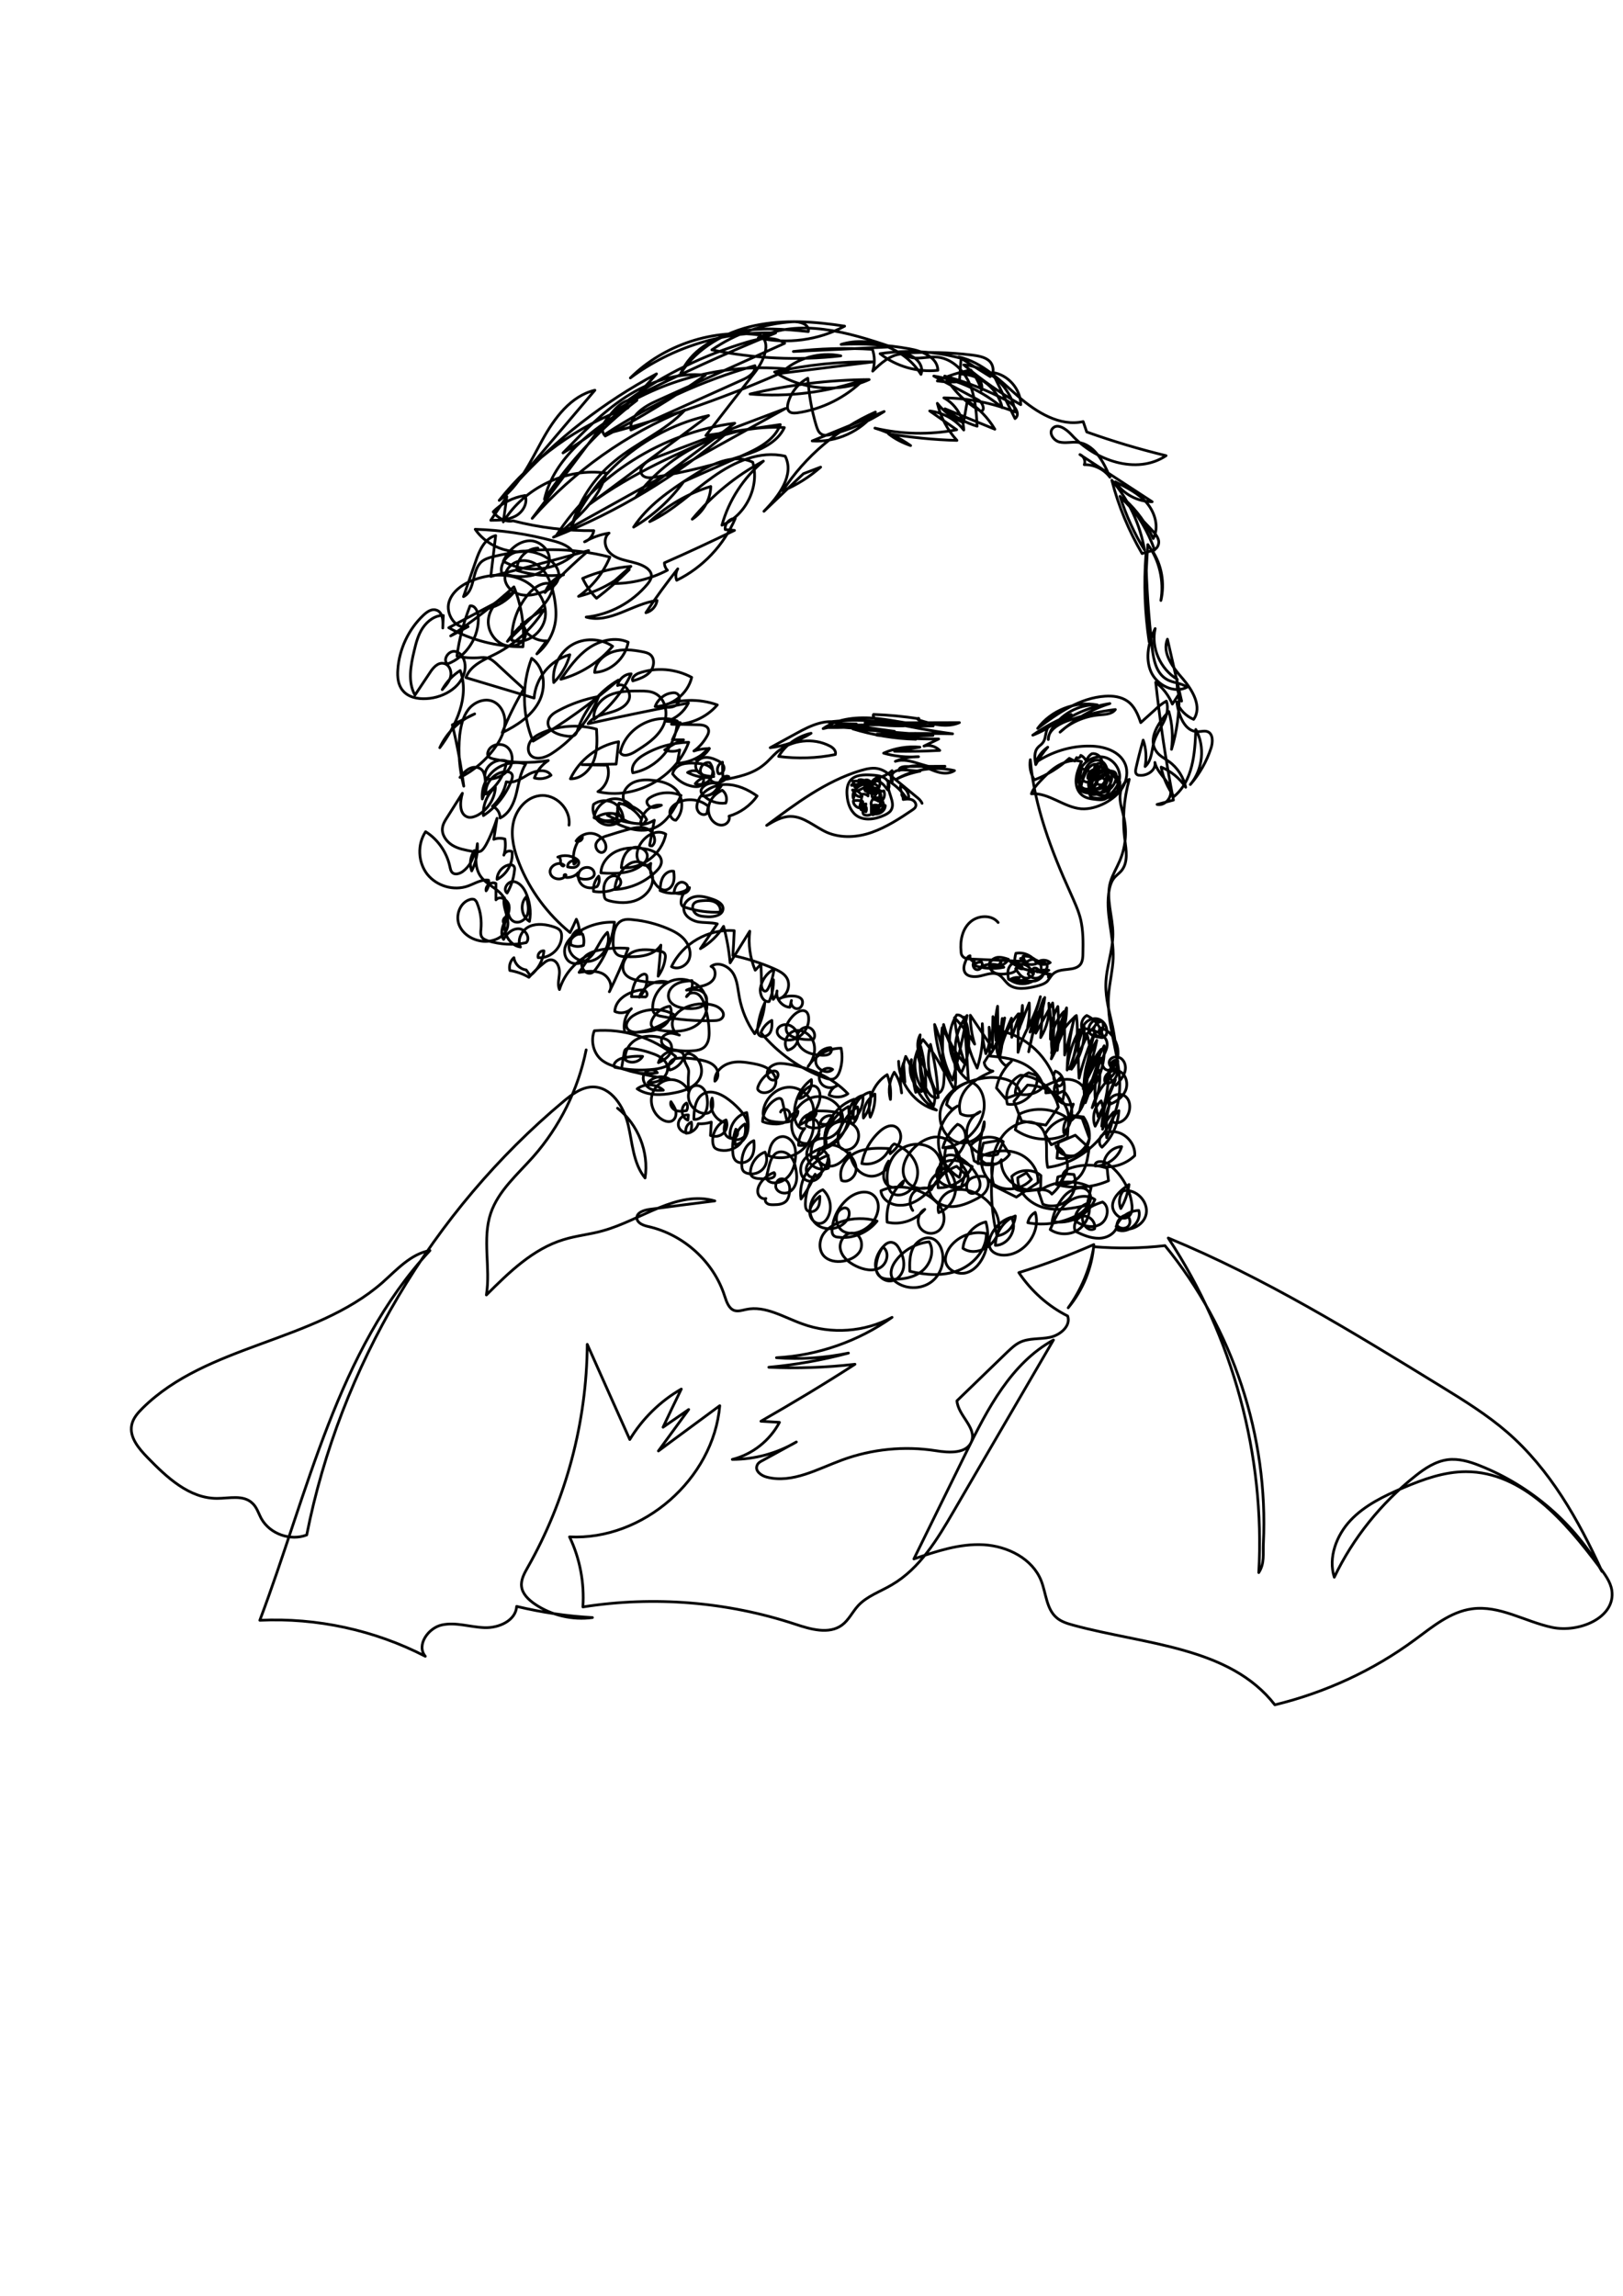 <?xml version="1.0" encoding="utf-8"?>
<!-- Generator: Adobe Illustrator 19.1.1, SVG Export Plug-In . SVG Version: 6.00 Build 0)  -->
<svg version="1.2" baseProfile="tiny" id="Слой_1"
	 xmlns="http://www.w3.org/2000/svg" xmlns:xlink="http://www.w3.org/1999/xlink" x="0px" y="0px" viewBox="0 0 595.3 841.9"
	 xml:space="preserve">
<path fill="none" stroke="#000000" stroke-linecap="round" stroke-linejoin="round" stroke-miterlimit="10" d="M208.7,302.6
	c0.8-5.9-5-11.7-10.9-10.8c-5,0.7-8.7,5.4-9.6,10.3c-0.9,4.9,0.4,10,2.3,14.7c3.9,9.8,10.4,18.5,18.6,25.2c0.8-1.6,1.6-3.3,2.3-4.9
	c0.8,1.7,1.2,3.6,1.1,5.5c0.7,0.2,1-1,0.4-1.4s-1.4,0-1.9,0.5c-1.3,1.2-1.9,3.1-1.6,4.8c1.4,0.7,3.1,0.8,4.6,0.2
	c0.3-1.4,0.2-2.8-0.3-4.1c-2.9-0.7-5.6,2.6-4.9,5.5c0.7,2.9,3.8,4.6,6.8,4.5c5-0.3,8.8-6,7.2-10.7c-2.4,2.3-3.5,5.7-5.6,8.3
	c-2.1,2.6-6.2,4.4-8.7,2.2c-1.5-1.4-1.8-3.8-1-5.7s2.3-3.4,4-4.5c4-2.8,9-4.2,13.9-4c-0.8,6.2-3.1,12.1-6.8,17.1
	c-0.4,0.5-0.8,1.1-1.4,1.4c-2.3,1.2-4.7-2.2-3.6-4.5c1-2.3,3.8-3.3,6.3-3.8c3.5-0.7,7-0.9,10.5-0.6c-2,5.4-4.3,10.7-6.9,15.9
	c1.5-2.4-0.3-5.7-2.8-6.8c-2.6-1.1-5.5-0.7-8.3-0.3c1.6-2.3,3.2-4.7,4.8-7c-5.7,2.4-10.2,7.4-12,13.3c-0.8-1.9-0.1-4.1,0-6.1
	c0.1-2.1-0.9-4.6-2.9-4.8c-1.2-0.1-2.2,0.6-3.1,1.4c-1.9,1.5-3.6,3.2-5.2,5c-2.2-1.3-4.6-2.1-7-2.5c-0.4-1.7,0.2-3.6,1.5-4.7
	c0.3,2.3,2.2,4.2,4.5,4.5c0.5,0.7,1,1.4,1.5,2.1c2.8-2.2,4.7-5.5,5-9.1c-1.3-0.2-2.5,1.3-2.1,2.5c4.4,0.4,8.6-3.5,8.6-7.9
	c0-0.7-0.1-1.5-0.6-2.1c-0.5-0.6-1.2-0.9-2-1.2c-2.9-1-6.3-1.5-9.1-0.3s-4.8,4.9-3.4,7.6c-4.8-0.7-7.5-7.2-4.7-11.1
	c-1.1-0.3-2.1,1.4-1.4,2.3c1.4-2.9,1.5-6.4,0.2-9.3c-0.9,3.5,1.9,7.1,1.2,10.6c-0.7,3.7-5.1,5.7-8.9,5.4c-3.8-0.3-7.5-2.5-8.9-6
	c-1.4-3.5,0.3-8.2,3.9-9.3c0.5-0.2,1-0.2,1.5-0.1c0.7,0.3,1.1,1,1.3,1.7c1.2,2.9,1.6,6.2,1.3,9.3c-0.1,0.9-0.2,2,0.3,2.8
	c0.5,0.8,1.4,1.1,2.2,1.4c4.6,1.4,9.5,1.7,14.1,0.7c1.7-1.7-0.3-5-2.7-5.1c-2.4-0.1-4.5,1.8-5.6,3.9c-1.2-1.8-0.6-4.3,0.3-6.2
	c0.9-2,2.1-4.1,1.7-6.2c-0.4-2.2-3.4-3.8-4.8-2.1c0-2,0-4,0-6c-1.6-0.9-4,0.8-3.6,2.7c0.8-1.1,1.2-2.5,0.9-3.9
	c-2.6-0.4-5,1.2-7.5,2.1c-5.2,1.9-11.5,0.1-15-4.3c-3.4-4.4-3.7-10.9-0.6-15.6c4.5,2.8,7.8,7.6,8.9,12.8c0.2,0.8,0.3,1.7,1,2.3
	c1,0.8,2.5,0.3,3.6-0.4c2.5-1.8,4.2-4.7,4.4-7.8c-1.5,2.2-1.9,5-1,7.5c1.6-3.1,2.3-6.6,2.1-10c-0.6,4.1-1.2,8.6,1.2,12
	c2.5,3.5,7.5,4.8,9,8.8c1.1,2.7,0.6,6.6,3.3,7.8c2,0.8,4.3-0.8,4.9-2.8s0.1-4.2-0.5-6.3c-2.4,2.5-1.8,7.2,1.2,9
	c0.7-3.6,0.1-7.4-1.4-10.7c-0.9-1.9-2.5-3.8-4.6-3.9c-2.1-0.1-3.9,3-2.2,4.2c1.5-2.6,2.4-5.4,2.7-8.3c0.1-0.6,0.1-1.2-0.3-1.6
	c-0.4-0.5-1.2-0.5-1.8-0.4c-2.4,0.5-4.3,2.9-4.3,5.3c3.7-1.9,6-6.1,5.5-10.2c-1.1-0.6-2.7,0.1-3,1.3c0.6-1.9,0.7-4,0.4-5.9
	c-1.3-0.4-2.8-0.4-4.1,0.1c0.4-2.6,0.8-5.1,1.2-7.7c-1.1,3.4-2.4,6.7-4.1,9.8c-0.5,0.8-1,1.7-1.8,2.2c-1,0.5-2.2,0.3-3.3,0.1
	c-2.5-0.5-5.1-0.9-7.3-2.3c-2.2-1.4-3.9-3.9-3.5-6.4c0.2-1.4,1-2.7,1.8-3.9c1.8-2.9,3.7-5.8,5.5-8.7c-1,3.3-1.2,8,2.2,8.8
	c1.1,0.2,2.3-0.2,3.3-0.7c3.8-2,6.4-6.1,6.6-10.3c-3,2.5-4.7,6.5-4.4,10.4c4.7-3.1,8.3-7.7,10.3-12.9c0.3-0.8,0.6-1.8,0-2.5
	c-0.4-0.5-1.1-0.7-1.8-0.7c-4.2-0.1-8,4-7.6,8.2c4.1-2.7,7-7.2,7.6-12.1c-3.3-1.2-7.4,1.2-7.9,4.7c-0.1,0.5-0.1,1,0.2,1.4
	c0.4,0.6,1.3,0.6,2,0.5c2.8-0.4,5.5-1.8,6.9-4.2c1.4-2.4,1.1-5.9-1.1-7.6c-2.2-1.7-6.1-0.9-6.9,1.8c-0.2,0.5-0.2,1.1,0,1.5
	c0.4,0.7,1.2,0.9,1.9,1.1c6.6,1.5,13.5,1.7,20.2,0.6c-2.3,1.5-4.2,3.8-5.1,6.4c2.1,0.6,4.4,0.2,6.1-1c-1.6-2.5-5.5-1.8-8.1-0.4
	c-2.6,1.5-5.4,3.5-8.3,2.8c-0.7,3.4-2.5,6.6-5.1,9c1.7,0.6,2.9,2.5,2.8,4.3c3.4-1.6,5.1-5.4,6-9.1s1.4-7.5,3.4-10.7
	c-3.8-1.2-8.2-0.3-11.4,2.2c-3.1,2.5-4.9,6.6-4.5,10.6c1.1-2.6,1.4-5.6,0.9-8.3c-0.2-0.8-0.4-1.7-1-2.3c-1.1-1.2-3.1-1.3-4.5-0.6
	c-1.5,0.7-2.6,2-3.6,3.3c5.3-2.6,10-6.7,13.3-11.6c1.8-2.6,3.2-5.6,3.2-8.8c0-3.2-1.7-6.5-4.7-7.6c-3.1-1.1-6.8,0.5-8.8,3.2
	c-2,2.7-2.7,6.1-3.1,9.4c-0.6,6.2-0.1,12.5,1.5,18.6c-1-7.6-2.4-15.1-4.2-22.5c2.7-1.3,5.5-2.6,8.2-4c-5.6,2.3-10.3,6.9-12.8,12.4
	c6.1-8.2,11-18.8,7.5-28.3c-2.7,1.7-5,4.1-6.6,7c1.3-1.5,2.7-3,3.1-4.9s-0.5-4.3-2.5-4.7c-2.2-0.5-4,1.6-5.2,3.5
	c-1.8,2.7-3.6,5.4-5.4,8.1c-2.7-4.8-1.6-10.8-0.3-16.2c0.7-3,1.5-6,3.2-8.5c1.7-2.5,4.5-4.6,7.5-4.5c-0.1,1.5-0.1,3-0.2,4.6
	c0.2-2.6,0-6-2.5-6.6c-1.7-0.5-3.3,0.7-4.6,1.9c-5.5,5.2-8.9,12.5-9.4,20c-0.2,2.7,0.1,5.6,1.8,7.6c2,2.5,5.5,3.2,8.7,3
	c6.7-0.3,13.9-4.8,14.2-11.5c0.1-2.5-1.2-5.3-3.6-5.8s-4.8,3-2.9,4.6c7-2.6,11.8-10.1,11.3-17.5c-0.1-1.8-1.2-4.1-3-3.8
	c-2.3,5.9-4,12.1-4.8,18.4c2.6,0.6,5.3,0.8,8,0.6c1.2-0.1,2.4-0.2,3.6,0.2c1.1,0.4,2,1.2,2.9,2c3.3,3.1,6.6,6.1,10,9.2
	c-3,5.2-5.7,10.5-7.9,16.1c5.3-2.6,10.6-6,13.4-11.2c2.8-5.2,2.3-12.6-2.6-16.1c-3.7,9.7-3.5,20.8,0.5,30.4
	c11.1-6.4,21.6-14,31.3-22.4c-7,4.1-12.4,10.8-15,18.4c-0.2,0.7-0.5,1.5-1.2,1.9c-0.6,0.4-1.4,0.3-2.2,0.3c-3.3-0.3-7.7-1.8-7.4-5.2
	c0.2-2,2-3.3,3.8-4.2c4.6-2.5,9.6-4.2,14.8-5.2c-3.4,8.5-9.5,15.9-17.2,20.9c-2.4,1.6-6.1,2.7-7.9,0.5c-1.1-1.4-0.9-3.5,0.1-5
	c1-1.5,2.7-2.4,4.3-3.1c6.2-2.7,13.4-3.1,19.9-1.3c0.2,3.9,0.4,7.8-1,11.5c-1.4,3.6-4.7,6.8-8.6,6.7c3.3-7,10.1-12.2,17.7-13.6
	c-0.3,2.7-0.6,5.4-0.9,8.2c-4.2,0.1-8.4,0.1-12.6,0.2c3.1,0.1,6.2,0.2,9.3,0.2c1.3,3.5-0.2,7.8-3.4,9.7c13.5,3.2,28.6-5.1,33.3-18.1
	c-5.8,0.1-11.6,1.7-16.6,4.7c-2.4,1.4-4.8,3.9-3.9,6.5c8.9-1.6,16.1-9.9,16.3-19c-8.5-3.2-19.1,2.7-20.9,11.6c1,1.7,3.5,0.8,5.2-0.2
	c4-2.5,8.2-5.1,10.4-9.3s1.3-10.3-3-12.3c-1.7-0.8-3.6-0.8-5.4-0.8c-3.8,0-7.7,0-11.1,1.5s-6.3,5.1-5.7,8.9
	c5.8-4.4,10.5-10.1,13.6-16.7c-2.4,0.1-4.5,1.9-5,4.3c2.6-1.3,5.4,2.7,4.1,5.4s-4.4,3.8-7.2,4.6c-2.9,0.8-6,1.5-7.7,4
	c12.2-2.7,24.5-5.2,36.8-7.6c-1.6,3.2-4.5,5.7-8,6.7c1.7,0.2,3.3,0.3,5,0.5c-1,2.1-1.9,4.2-2.9,6.3c1.4,0,2.7,0,4.1,0
	c-2.5,0.9-4.8,2.2-6.9,3.7c1.8,0.7,3.8,0.7,5.5,0c-0.3,1.6-0.6,3.3-0.9,4.9c4.4-0.2,8.7-2.2,11.7-5.5c-1.6,1.4-3.2,2.8-4.9,4.2
	c2.1-0.8,3.9-2.3,5-4.1c-1.9,0-3.9,0.3-5.7,0.9c2-1.4,3.7-3.4,4.9-5.6c0.4-0.7,0.7-1.6,0.4-2.4c-0.4-1.3-2.2-1.6-3.6-1.6
	c-3.3-0.1-6.6-0.2-9.9-0.2c6.3,0.4,12.7-2.3,16.8-7.1c-6.7-2.4-14.2-2.2-20.8,0.6c1.8,0.3,3.8,0.6,5.4-0.3s2.1-3.7,0.5-4.5
	c-0.5-0.3-1.2-0.3-1.7-0.2c-2.8,0.3-5.3,2.4-6.2,5c6.2-0.1,12-4.7,13.4-10.7c-5.9-3.2-13.2-3.8-19.5-1.5c-1.2,0.5-2.7,1.6-2.1,2.8
	c2.3-0.7,4.7-1.5,6.3-3.3c1.6-1.8,1.9-5,0-6.4c-0.8-0.6-1.8-0.8-2.8-1c-3.6-0.7-7.3-1.1-10.7,0c-3.5,1.1-6.6,4-6.8,7.6
	c5.9-0.3,11.3-5.2,12.3-11.1c-4.7-2.1-10.3-0.7-14.5,2.2s-7.2,7.2-10.2,11.4c7.4-2,14.1-6.3,19-12.1c-4.4-3-10.6-3.2-15.1-0.4
	c-4.5,2.8-7.2,8.4-6.5,13.7c2.8-2.8,4.9-6.4,5.9-10.2c-7.1,1.9-12.6,8.6-13.1,15.9c-8.3-2.5-16.7-5-25-7.5c1.6-4.6,6.8-6.6,11.1-8.8
	c7.2-3.7,13.3-9.4,17.6-16.2c-5.4,2.7-10.1,6.8-13.5,11.7c3.4-3.4,6.9-6.8,10.3-10.2c3-2.9,6.1-6.3,6.5-10.4
	c-2.6-1.8-6.2,0.2-8.4,2.5c-4.4,4.7-6.9,11.2-6.8,17.7c5.4,1.8,11.5-2.8,12.3-8.5c0.7-5.6-3.1-11.2-8.3-13.6
	c-5.1-2.4-11.2-2.2-16.6-0.5c-4.5,1.4-9,4.1-10.4,8.5c-1.4,4.5,2.5,10.3,7,9.1c-2.1,1.1-4.2,2.3-6.4,3.4c8.2-5.4,15.9-11.4,23.2-18
	c2.8,6.9,4,14.6,3.3,22c-9.5,0-18.9-2.4-27.2-7c7.8-4.1,15.6-8.3,23.4-12.4c-3.3,1.1-6.3,2.9-8.8,5.3c3.5-0.9,6.8-2.9,9.1-5.7
	c-4.7,1.2-8.8,5.2-9.2,10c-0.4,4.8,3.7,9.8,8.5,9.5c1.9-0.1,3.9-1.1,4.8-2.9c0.9-1.7,0.4-4.1-1.2-5.1c1.4,3.7,5.4,6.3,9.3,6.1
	c-1.2,1.6-2.4,3.2-3.6,4.8c3.8-3.1,6.4-7.7,6.9-12.6c0.3-2.5,0-5.1-0.4-7.6c-0.6-3.3-1.5-6.7-3.4-9.5c-2-2.8-5.2-4.8-8.6-4.5
	c-3.4,0.3-6.5,3.3-6.2,6.7c0.3,2.8,2.8,5,5.5,5.7c2.7,0.7,5.6,0.1,8.3-0.9c2.4-0.8,4.9-2.2,5.7-4.6c1.4-4-2.8-7.8-6.8-9.3
	c-3-1.1-6.3-1.6-9.3-0.5s-5.3,4.3-4.6,7.4c3.4,1.3,7.1,1.7,10.7,1c2.6-0.5,5.3-1.8,6.4-4.1c1.8-4-2.4-8.7-6.7-8.7
	c-4.4,0.1-8,3.6-9.8,7.5c8.1,4.7,19.2,3.6,26.1-2.6c-1.5-2.9-4.9-4.1-8-4.9c-9.3-2.5-18.8-3.9-28.4-4.2c4.9,7.2,15,10.2,23,6.9
	c-4.2,0.1-7.9,4-7.7,8.2c5.5,1.7,11.4,2.3,17.1,1.6c-3.1,0.9-5.7,3.4-6.8,6.5c5-5.4,10.4-10.6,16-15.4c-11.9,3.3-23.9,6.5-35.9,9.5
	c0.6-5,1.2-10,1.8-15c-4,1-6,5.5-7.3,9.4c-1.5,4.3-3,8.7-4.5,13c4.4-2.2,2.9-9.5,6.6-12.8c1.2-1,2.8-1.5,4.4-1.9
	c14-3.4,28.8-3.4,42.7,0.2c-2.4,5.8-6.4,10.8-11.5,14.4c6.9-1.7,13.3-5.1,18.6-9.8c-3.8,3.8-7.8,7.3-12,10.5
	c-2.1-2.1-3.8-4.6-5.1-7.3c5.6-2.4,11.6-3.9,17.7-4.4c-2.4,2.1-4.8,4.2-7.1,6.3c7.1,0.1,14.2-1.6,20.5-4.9c-0.7-0.7-1.1-1.7-1.1-2.7
	c8.7-3.8,17.2-7.8,25.7-11.9c-1.1-0.1-2.3-0.2-3.4-0.3c-0.3-2.1,1.6-4.1,3.7-4.1c-4.2,9.8-11.9,18-21.5,22.7
	c-0.5-1.3-0.4-2.9,0.4-4.2c-4.1,5.2-8.1,10.6-11.7,16.1c2.1-0.5,3.8-2.4,4.1-4.5c-9,1.2-17.3,8.6-26,6.1c8.7-0.9,16.9-5.4,22.5-12.1
	c0.8-1,1.6-2.2,1.4-3.5c-0.2-1-0.9-1.8-1.7-2.4c-2.1-1.5-4.7-2-7.1-2.6c-2.5-0.6-5.1-1.4-6.8-3.4s-1.9-5.3,0.1-6.8
	c-3.2,0.5-6.2,1.6-9,3.2c1.8-0.6,3.1-2.3,3.4-4.1c-10,0.1-19.9-1.1-29.6-3.6c-2.7,0.6-5.7-1-7.3-3.3c3.1-3.2,7.3-5.3,11.7-6
	c1.1,2.9-0.9,6.2-3.6,7.6c-2.7,1.4-5.9,1.5-9,1.5c2-2.9,3.9-5.8,5.9-8.7c-0.4,3.1-0.9,6.2-1.3,9.3c7.7-12.6,23.2-20,37.8-17.9
	c-2.7,9.7-10.8,16.7-18.5,23.1c14.5-22.4,39.1-38,65.6-41.4c-12.1,9-24.1,18-36.2,27c12.4-16.8,33.5-26.6,54.4-25.4
	c-2.6,5.6-9,8.3-14.9,10.2c-10.7,3.5-21.6,6.2-32.7,8c-1.6,0.3-3.6,0.4-4.6-0.9c-1.7-2.3,1.5-5,4.2-6c16.1-6.1,32.3-12.2,48.4-18.3
	c-28.4,15.7-56.8,31.5-85.1,47.2c23.4-9.2,45.2-22.4,64.2-38.7c-17.6,7.5-35.4,15.2-50.8,26.5c14.5-10.8,29-21.6,43.5-32.4
	c-21.8,4.8-41.1,20.3-50.3,40.7c2.7-9.3,8.2-17.8,15.7-23.9c8.2-6.9,18.7-11,26-18.9c-21.4,8.7-40.8,22.4-56.1,39.8
	c9.4-12.4,18.7-24.8,28.1-37.3c2.5-3.4,6.2-7.2,10.3-6c-13.2,10.1-24.7,22.4-33.9,36.3c3.5-15.2,17.3-25.5,30.7-33.6
	c-18.5,6.6-35.1,18.6-47.3,34c7.4-5.3,11.4-14.1,15.8-22.1s10.4-16.2,19.3-18.3c-9.7,11.4-19.4,22.9-29.1,34.3
	c14.8-16.3,32.4-30,51.7-40.3c-9.8,11.4-21.4,21.3-34.3,29c7.2-7.4,14.4-14.9,23-20.5c8.6-5.6,19-9.2,29.2-8
	c-11.7,8.2-24,15.7-36.7,22.3c-2.8-2.8,0.7-7.3,4-9.4c18.7-12,41.5-17.4,63.5-15.1c-21.7,9.8-44.2,17.7-67.3,23.7
	c16.8-11,35.3-19.5,54.7-25c0.4,2.5-2.3,4.2-4.6,5.2c-13.6,6.1-27.3,12.3-40.9,18.4c-0.7-5.2,4.9-8.7,9.7-10.8
	c15.6-7,31.1-14,46.7-21c-3.9-2.8-9.3-1.8-13.9-0.4c-15.5,4.6-30.3,11.8-43.4,21.2c17.6-8.9,35.7-17.2,54-24.6
	c-19-0.7-38.1,5.2-53.3,16.5c12.3-12.2,30.5-18.2,47.7-15.7c4.1,3,1.2,9.4-1.9,13.5c-6,7.8-12.1,15.5-18.1,23.3
	c9.1-1.3,18.2-2.7,27.3-4c-2.1,5.8-8.3,8.9-14,11.4c-7.1,3.2-14.3,6.3-21.4,9.5c-4.9,6.7-11.2,12.5-18.4,16.7
	c5.2-7.9,13.2-13.4,21.2-18.5c6.8-4.4,15.2-8.7,22.5-5.3c2.6,9-2.6,19.6-11.3,23.1c2.5-9.1,7.9-17.4,15.2-23.5
	c-10,5.3-18.9,12.6-26.1,21.3c4-2.6,6.7-7.2,6.8-12c-8.3,2.5-16,7-22.4,12.9c8.6-4,15.4-10.9,23.2-16.4c7.7-5.5,17.2-9.8,26.5-7.6
	c3.5,6.9-2.4,14.7-7.8,20.2c4.8-4.6,9.7-9.2,14.5-13.8c2.1-0.8,4.2-1.6,6.3-2.4c-4.1,3.6-8.8,6.6-13.9,8.7
	c8.2-12.6,20.2-22.8,34-28.9c-5.3,7.1-14.3,11.2-23.2,10.6c8.8-3.6,17.6-7.2,26.4-10.8c-5.9,3.8-12.4,6.6-19.2,8.4
	c-1.3,0.3-2.7,0.6-3.8-0.1c-1.1-0.6-1.5-1.9-1.9-3.1c-1.7-5.6-2.7-11.5-3.1-17.4c-3.6,1.9-6.3,5.4-7.3,9.3c-0.2,0.9-0.3,2,0.3,2.7
	c0.7,0.9,2,0.8,3.1,0.7c9.2-1.3,17.9-5.7,24.4-12.2c-13.3,4.7-27.7,6.5-41.7,5.3c14.3-3.4,29-5.2,43.7-5.3c-11,5-24.6,3.9-34.7-2.8
	c11.9-2.6,24-3.9,36.2-3.7c-11.3,1.4-22.6,2.8-33.9,4.2c5.7-5.6,14.3-8,22-6.4c-15.8,1.8-31.8,1-47.3-2.2c8.7-6,18.9-9.6,29.5-10.3
	c2.7-0.2,6.4,0.9,5.9,3.6c-8.8-0.9-17.7-1.7-26.3,0.2s-17,7-20.5,15.1c5.9-9.3,16.3-15.2,27.1-17.5c10.8-2.3,22.1-1.5,33,0.2
	c-9.6,5.2-21.1,6.7-31.7,4.3c15.1-7.3,32.9-2.1,48.8,3.3c-12,0.6-23.9,1.1-35.9,1.7c9.6-1.1,19.3-1.4,29-0.8c0.9,2.6,0.9,5.4,0.1,8
	c3-2.9,6.3-5.9,10.5-6.3c4.1-0.4,8.7,3.7,7.2,7.5c-5.9-9.6-18.6-14.3-29.3-11c8.3-0.4,16.7,0.1,25,1.6c4.7,0.8,10.4,3.1,10.5,7.9
	c-7.5,0.8-15.3-1.4-21.2-6.1c9.9-1.5,20-0.9,29.7,1.7c-0.2,2.9-0.4,5.7-0.6,8.6c-2.7,0.2-5.4,0.1-8.1-0.3c3.9-1.9,8-3.2,12.3-4
	c1.7,2.2,3,4.7,3.9,7.4c1.1-3.8-3.8-7.8-7.3-5.9c6.9,0.2,13.4,5.5,14.9,12.3c-7.1-6-15.9-10.1-25.1-11.6c5.4,2.9,10.8,5.8,16.2,8.7
	c1.8,0.9,2.9,4.3,0.9,4.1c-5.4-3-9.9-7.5-13.1-12.8c7.9,2.1,15.6,5.2,22.8,9c2.6,1.4,5.3,4.9,3,6.6c-2.8-5.6-5.6-11.3-8.3-16.9
	c5.7,0.7,10.4,6.1,10.4,11.8c-7.4-4.2-14.4-9.1-20.9-14.6c9.2,0.7,17.4,8.2,18.9,17.3c-8.3-3.3-17.2-5.1-26.2-5.2
	c4.3,2.3,7.2,7,7.3,11.8c-3-3.9-7.6-6.4-12.5-7c3.3,2.3,6.6,4.6,9.9,6.9c-9.9,1.9-20.2,1.7-30-0.6c4.7,1.4,9.1,3.6,13.1,6.4
	c-2.9-1-5.7-2.4-8.1-4.3c8.3,1.3,16.7,2.2,25.1,2.4c-3.5-3.8-6-8.6-7.2-13.6c2.5,3.2,5.9,5.6,9.6,7.1c0.5-2.7,0.9-5.3,1.4-8
	c4.1,2.6,7.6,6.2,10.1,10.4c-6.1-2.5-12.2-5-18.3-7.5c3.5,2.9,7.5,5.1,11.8,6.4c-0.3-5.5-0.7-11.1-3-16.1s-7-9.2-12.5-9.3
	c-3.9-0.1-8.7,1.7-11.2-1.4c8.3-0.5,16.6-0.3,24.9,0.7c2.2,0.3,4.6,0.7,6.2,2.1s2.1,4.5,0.4,5.8c-3.8-2.4-7.7-4.8-11.5-7.2
	c8.6,1.9,15.2,8.7,21.8,14.5c6.7,5.8,15.2,11.1,23.8,9.2c0.4,1.3,0.9,2.5,1.3,3.8c9.5,3.4,19.2,6.3,29.1,8.7
	c-10.8,7.2-26.1,1.8-34.8-7.8c-1.9-2-5.1-4.3-6.9-2.1c-1.4,1.7,0.5,4.4,2.6,4.9c2.2,0.5,4.4-0.1,6.6,0.1c6.1,0.6,9.6,7.1,11.9,12.8
	c-2.1-2.9-5.8-4.7-9.4-4.6c0.6-1.4-0.2-3.2-1.6-3.7c8.8,5.8,17.7,11.5,26.5,17.3c-5.3,0-10.6-2.8-13.5-7.3c4.2,2.1,8.5,4.2,11.6,7.8
	c3,3.6,4.5,8.9,2.3,13c-2.5-5.4-6-10.3-10.4-14.3c4.7,5.4,8.5,11.7,10.9,18.5c-1.5,0.4-3.1,0.8-4.6,1.3c-4.9-8.4-8.7-17.5-11.1-26.9
	c6.2,7.2,10.4,16.2,12,25.6c-3.8-6.1-6.8-12.8-9-19.7c3.9,4.1,7.8,8.3,11.7,12.4c1.1,1.2,2.2,2.4,2.5,4c0.2,1.6-0.9,3.4-2.5,3.3
	c3.6,5.4,4.8,12.2,3.3,18.5c1.2-7.1-0.5-14.7-4.8-20.5c-0.8,11.9-1.3,23.9,0.5,35.7c-1.6-10.6-2-21.3-1.2-31.9
	c0.2,11.4,1,22.8,2.3,34.1c0.5,4.4,1.5,9.3,5.3,11.5c2.3,1.4,5.4,1.3,7.5,2.9c-4.8,2.5-11.2-0.8-13.3-5.8c-2.1-5-0.8-10.9,1.6-15.7
	c-1.6,7,1.9,14.9,8.1,18.6c-0.3,2.8,0.3,5.6,1.6,8c-1.7-7.6-3.5-15.1-5.2-22.7c-2.1,5.1,2.1,10.5,5.7,14.6
	c3.6,4.2,7.1,10.3,3.9,14.8c-2.8-1.2-5.1-3.5-6.2-6.4c0.7,4.9,2.9,11,7.8,10.9c1.2,0,2.4-0.4,3.5,0c2.1,0.8,2,3.9,1.3,6
	c-1.6,4.9-4.2,9.5-7.6,13.4c4.6-5.5,5.5-13.9,2-20.2c-0.3,8.9-1.1,18.9-8,24.6c-2.3-3.2-4-6.9-4.7-10.8c3.6,1.5,6.8,4.1,9,7.4
	c-0.8-3.7-3-7.2-6.1-9.4c-1.6-1.2-3.6-2.1-4.7-3.8c-3.2-4.5,0.8-10.6,4.6-14.6c1.3,4.5,1.6,9.3,1,13.9c2-6.6,2.9-13.5,2.8-20.4
	c-0.8,1.3-1.7,2.6-2.5,3.8c-1.3-3.1-3.4-5.9-6.1-8c1.6,14.5,3.7,28.9,6.5,43.2c-2,0.5-4,1.1-6,1.6c2.2,0.5,4.4-1.3,4.9-3.5
	c1-4.4-4.8-7.4-5.7-11.9c0.5,2.8-2.8,5-5.6,4.7c-0.5,0-0.9-0.1-1.2-0.5c-0.4-0.5-0.3-1.2-0.2-1.8c0.8-3.6,1.7-7.1,2.7-10.6
	c1.1,3.1,1.3,6.5,0.7,9.7c2.5-2.2,2.4-6,3.3-9.2c0.8-2.5,2.3-4.7,3.5-7.1c1.2-2.4,1.9-5.2,1-7.7c-1.6,0.9-3.1,2.1-4.4,3.4
	c-1.7,1.5-3.3,3-5,4.5c-1-3-2.3-6.1-4.9-7.9c-2.3-1.6-5.3-2-8.1-1.8c-9.3,0.6-17.4,6.2-24.8,11.8c4.9-6.6,13.7-10.1,21.9-8.6
	c-6.9-0.3-13.7,3.5-17.1,9.5c6.1-5.3,13.8-8.8,21.7-10c-6.8,2.1-13,5.8-18.3,10.5c3.8-3.6,8.9-5.8,14.1-6.3c2.2-0.2,4.9-0.2,6.2-2
	c-6.2,0.7-12.2,2.2-18,4.3c-3.1,1.2-6.7,3.4-6.6,6.7c0.2-4.3,4.5-7.1,8.4-9.2c-5,2-9.7,4.5-14.1,7.6c2.9-1.1,5.6-2.6,8-4.5
	c-1.6-0.1-2.6,1.6-3,3.1c-0.4,1.5-0.4,3.2-1.5,4.4c-0.5,0.6-1.1,0.9-1.6,1.5c-1.5,1.6-1.2,4.1-0.8,6.3c1.2-2.3,2.7-4.5,4.4-6.4
	c-2,1.4-3.5,3.3-4.4,5.6c5.8-3.9,12.8-6.1,19.8-6c5.1,0,11,1.8,13,6.6c1.1,2.7,0.6,6-0.9,8.5c-1.5,2.5-3.9,4.4-6.5,5.8
	c-2.7,1.4-5.7,2.3-8.7,2.1c-6.4-0.5-11.9-6-18.3-5.5c0.6-1.8,1.9-3.2,3.2-4.6c2-2.1,4.1-4.3,6.7-5.8c2.6-1.5,5.7-2.3,8.5-1.4
	c-0.9,2-1.8,4.1-2,6.3c-0.2,2.2,0.4,4.6,2.2,6c1.5,1.2,3.5,1.4,5.3,1.6c1,0.1,2,0.2,2.9-0.1c0.8-0.3,1.5-1,2.1-1.7
	c1.4-1.5,2.8-3.1,3.3-5.1c1-3.8-2-8.1-5.9-8.7s-8,2.3-9,6.1c-0.5,2,0,4.5,1.8,5.4c1.7,0.8,3.7-0.2,4.7-1.8s1-3.5,0.9-5.3
	c-0.1-0.5-0.1-1-0.5-1.4c-0.9-0.9-2.4,0.1-3.2,1.1c-1.6,2.2-2.6,4.9-2.9,7.6c1.7,1.3,4.5,0.3,5.6-1.6c1.1-1.9,0.9-4.3,0.3-6.3
	c-1.6,1.7-3.2,3.9-2.7,6.2c0.5,2.2,3.1,3.5,5.3,2.9c2.2-0.5,3.8-2.5,4.4-4.7c0.2-0.9,0.3-2-0.4-2.6c-0.4-0.3-0.9-0.4-1.4-0.5
	c-3.9-0.4-7.8,2.8-8.2,6.6c0,0.4,0,0.8,0.2,1.1c0.2,0.4,0.7,0.5,1.2,0.6c3.3,0.5,6.7-2.2,7.1-5.5c0.1-1.3-0.3-2.9-1.6-3.4
	c-1.2-0.4-2.5,0.3-3.2,1.4c-0.6,1.1-0.8,2.4-0.8,3.6c0.8,1.2,2.8,0.8,3.6-0.4c0.8-1.2,0.7-2.8,0.4-4.1c-0.3-1.4-0.9-2.8-2.2-3.5
	c-1.5-0.8-3.4-0.2-4.6,1c-1.2,1.2-1.7,2.9-2.2,4.5c-0.1,0.4-0.2,0.8-0.1,1.2c0.2,0.6,0.8,0.9,1.5,1c2.5,0.4,4.8-2.3,4.2-4.7
	c-1.9-0.5-4.1,1.3-3.8,3.3c1.3,0.4,2.6,0.7,3.9,0.4c1.3-0.3,2.5-1.4,2.5-2.7s-1.5-2.5-2.7-1.9c-0.6,0.3-0.9,0.9-1.1,1.5
	c-0.8,2-1.2,4.2-0.9,6.4c1.5,0.7,3.3,0.3,4.4-0.8s1.5-2.9,0.9-4.4c-2.7-0.2-4.2,2.9-5,5.5c-0.1,0.3-0.2,0.6-0.1,0.9
	c0.1,0.3,0.4,0.4,0.6,0.6c1.6,0.8,3.5,1.3,5.3,0.9c1.8-0.4,3.4-1.7,3.9-3.5c0.8-3.2-3.2-6.2-6.4-5.2c-3.2,1-4.8,4.9-4.2,8.1
	c2.4,0.8,5.3-1,5.5-3.5c0.1-0.6,0-1.2-0.4-1.7c-0.3-0.5-0.9-0.9-1.5-1.2c-2.2-1.2-4.6-2.2-7-3c-0.4,1.9-0.7,3.9-0.8,5.9
	c0,0.7-0.1,1.4,0.3,2c0.5,0.6,1.3,0.8,2.1,1c1.9,0.3,3.8,0.6,5.7,0.9c0.5,0.1,1.1,0.2,1.6,0c0.6-0.3,1-0.9,1.2-1.5
	c1.2-2.8,0.2-6.4-2.2-8.3c-0.4-0.3-0.9-0.6-1.4-0.5c-0.7,0.1-1.1,0.7-1.5,1.2c-1.5,2.4-2.2,5.3-2.1,8.1c0,0.5,0.1,1,0.4,1.4
	c0.3,0.4,0.8,0.5,1.3,0.6c1.9,0.3,3.9,0.2,5.8-0.2c0.8-0.2,1.6-0.5,2.1-1c0.6-0.6,0.8-1.4,0.9-2.3c0.2-3.1-2.2-6.3-5.3-6.6
	s-6.1,2.8-5.5,5.8c0.8,1.1,2.5,1.2,3.7,0.6c1.2-0.6,2-1.8,2.5-3c0.5-1.2,0.8-2.5,0.5-3.7c-0.3-1.2-1.4-2.3-2.7-2.3
	c-1.3,0-2.3,1.5-1.7,2.6c1.6-0.3,2.8-2,2.5-3.6c-0.3-1.6-2-2.8-3.6-2.5c-1,0.6-1.7,1.6-2.1,2.7c-0.4-0.9-1.1-1.7-2-2.1
	c-0.1,0.7-0.9,1.2-1.5,0.8c-0.2,0.4-0.5,0.9-0.7,1.3c-0.7-0.3-1.3-0.7-2-1c-3.7,3.4-8.1,6.1-12.8,7.9c-1.4-2.2-1.9-4.8-1.5-7.4
	c1.5,17.1,7.7,33.4,14.8,49c1.4,3.2,2.9,6.3,3.7,9.7c0.9,4,0.9,8.2,0.8,12.3c0,1.3-0.1,2.8-0.8,3.9c-2.1,3-7.3,1.1-10.1,3.6
	c-0.9,0.8-1.4,1.9-2.2,2.8c-1.1,1-2.6,1.4-4.1,1.8c-3.4,0.8-7.4,1.5-10.1-0.7c-1.3-1.1-2.2-2.8-3.7-3.6c-2-1-4.4,0-6.6,0.5
	s-5.2,0.4-5.9-1.8c-0.4-1.2,0-2.5,0.5-3.7c0.3-0.8,0.8-1.8,1.6-1.9c-0.2,1,0.6,2.1,1.6,2.1c-1,0.9-0.4,2.9,1,3
	c1.3,0.1,2.4-1.7,1.6-2.8c-1.1-0.1-2.2,0.4-2.9,1.2c3.5,1.2,7.4,1.5,11.1,0.7c-2.5-1.3-5.6-1.5-8.2-0.3c2.4,1.2,5.5,0.5,7.2-1.5
	c-0.9-1.7-4.1-1.2-4.4,0.7c2.3,1.5,5.8,0.6,7.1-1.8c-1.4-0.5-2.8-0.9-4.2-0.7c-1.4,0.3-2.8,1.4-2.8,2.9c0,1.3,1.1,2.5,2.3,2.9
	s2.6,0.4,3.9,0.2c1.2-0.1,2.4-0.3,3.3-1c0.9-0.8,1.2-2.4,0.2-3.1c-1.3,0-2.3,1.1-2.7,2.3c-0.4,1.2-0.2,2.5,0,3.8
	c1.2,0.9,3.1,0.6,4-0.6c-1.2-0.2-2.5,0.1-3.5,0.8c2.2,1.6,5.2,1.9,7.6,0.9c-1.4-0.8-3.2-0.9-4.8-0.4c1.7,0.7,3.6,0.7,5.3,0.2
	c-1.1-0.2-2.2-0.4-3.3-0.6c1.5,0.3,3.1,0.6,4.6,0.3c1.5-0.4,3-1.6,3-3.2c-0.7-0.3-1.6-0.4-2.4-0.1c1.5,0,2.9-0.2,4.3-0.6
	c-0.9-0.2-1.9,0-2.7,0.5c0.9,0.2,1.9,0,2.7-0.5c-0.7,0-1.3-0.1-2-0.1c1,0.6,1.9-1.4,1.1-2.2c-0.9-0.8-2.2-0.6-3.4-0.4
	c1.5,0.8,3.4,0.8,4.8-0.1c-1.2-1.1-3.3-1.2-4.6-0.2c-1.3-1.6-3.4-2.4-5.4-2.1c0.2,0.4,0.3,0.8,0.5,1.3c-0.3-0.5-0.9-0.7-1.4-0.5
	c1.1,2,3.9,2.8,6,1.8c-1.4-2.7-4.7-4.3-7.7-3.7c-0.3,1.2-0.6,2.5-0.2,3.7c0.4,1.2,1.6,2.2,2.8,2c-0.6-1.8-2.7-3-4.6-2.6
	c2.9,2.3,6.8,3.6,10.5,3.4c-0.2-0.7-1-1.2-1.7-1.1c-0.7,0.2-1.2,1-1,1.7c-0.2-2.2-3-3.8-5-2.8c-0.3,0.5-0.6,0.9-0.9,1.4
	c0.9,1.3,1.8,2.8,3.3,3.3s3.6-0.7,3.3-2.2c-0.7-0.6-1.9-0.1-2,0.8c0.8,1.5,2.9,2,4.3,1.1c0.6-0.4,1.1-1,1.8-1.2
	c0.7-0.2,1.7,0.5,1.3,1.2c0.5,0.1,1-0.5,0.9-1c-1.3-0.3-2.7-0.5-4-0.8c0.8-1.2,0.6-3-0.5-3.9c-1.1-1-2.9-1-4,0
	c-6.9-0.3-13.9-0.6-20.8-0.9c-1.1,0-2.4-0.2-3.1-1.1c-0.4-0.5-0.5-1.1-0.5-1.7c-0.4-3.8,0.4-8.1,3.3-10.7c2.8-2.6,7.9-2.9,10.3,0.1"
	/>
<path fill="none" stroke="#000000" stroke-linecap="round" stroke-linejoin="round" stroke-miterlimit="10" d="M338.2,294.6
	c-0.4-1-1.3-1.8-2.1-2.4c-3-2.5-6-5-9.1-7.5c-1.3-1.1-2.6-2.1-4.2-2.6c-2.3-0.8-4.8-0.2-7.2,0.5c-12.8,3.9-23.7,12.1-34.4,20.1
	c2.7-1.6,5.6-3.3,8.8-3.3c4.9,0,8.9,3.9,13.4,5.9c5.2,2.2,11.2,1.8,16.5-0.1c5.3-1.9,10.1-5,14.8-8.2c0.4-0.3,0.9-0.6,1.1-1.1
	c0.5-1-0.3-2.2-1.3-2.6c-1-0.4-2.1-0.3-3.2-0.1c-0.1-0.8-0.2-1.6-0.4-2.4c-0.7,1.3,1.6,2.7,2.4,1.5c0-1.8-1.3-3.5-3-4.1
	c-0.2,1.6,0.6,3.2,1.9,4.1c-1.7-2.4-3.8-4.4-6.3-5.9c-1.1,3.6,3,7.9,0.8,10.9c-0.5,0.7-1.4,1.2-2.2,1.6c-3.4,1.6-7.7,2.3-10.6,0
	c-2.1-1.7-3-4.5-3.2-7.1c-0.2-2,0-4.2,1.3-5.7c1.8-2,4.8-2,7.4-1.9c1.7,0.1,3.5,0.2,5,1.1s2.3,3.1,1.2,4.4c-1.1-1.5-2.4-3.2-4.2-3.4
	c-1.9-0.2-3.6,2.4-2.2,3.6c1,0.8,2.7,0.1,3.2-1.1c0.6-1.2,0.3-2.6,0.1-3.9c-2.3,0.5-4.1,3-3.8,5.4c0.9-0.9,1.4-2.3,1.2-3.6
	c-1.8-0.5-3.5,1.9-2.5,3.4c1.2-0.7,1.9-2.1,1.8-3.4c-1.1-0.5-1.9,1.1-1.8,2.3c0,0.6,0.2,1.2,0.7,1.4c0.5,0.2,1.1-0.7,0.6-0.9
	c-0.3,0.8-0.4,1.6-0.3,2.4c-0.6-0.6-1.5-0.8-2.3-0.6c0,1.4-0.3,2.8-0.7,4.2c0.7-0.1,1.3-0.9,1-1.6c-1.1-0.4-2.3-0.5-3.4-0.2
	c-0.1,1.7,1.9,3.1,3.4,2.5c0.4-0.2,0.8-0.4,1.2-0.2s0.1,1-0.2,0.7c0.1-0.6,0.1-1.3,0.2-1.9c-1,0.1-1.9,1.1-1.8,2.1
	c0.6,0.3,1.2,0.5,1.8,0.8c0.3-0.5,0.3-1.2,0-1.7c-1,0.3-1.5,1.8-0.8,2.7c2,1.1,4.9-0.9,4.5-3.2c-1.1,0.6-1.7,2.1-1.2,3.3
	c1.4-0.3,2.5-1.8,2.3-3.3c-0.9-0.4-1.9-0.3-2.8,0c0,0.8,0,1.7,0,2.5c1.9,1.4,5.1-0.2,5.1-2.6c-1.4-0.7-3.2,0.9-2.7,2.4
	c1.3-0.5,2.2-1.8,2-3.2c-0.2-1.3-1.7-2.4-3-2c-1.3,0.4-2,2.2-1.1,3.2c1.1,0.7,2.6-0.1,3.1-1.3c0.5-1.2,0.2-2.6-0.1-3.8
	c-0.6-0.2-1.3,0-1.6,0.6c-1.2,0.8,0.4,3,1.7,2.5c1.4-0.5,1.7-2.4,1.2-3.8c-0.7,0.4-1.8,0-2-0.8c-1.1,0.3-2.2,1.1-2.4,2.2
	c-0.2,1.1,1.1,2.4,2.1,1.8c0.5-0.3,0.8-1,0.8-1.6c0-1.1-0.6-2.3-1.6-2.6c-1.1-0.3-2.3,0.9-1.8,1.9c1,0.6,2.6,0,2.9-1.2
	s-0.9-2.4-2.1-2.1s-1.6,2.1-0.7,2.8c1.6-1.3,0.3-4.6-1.8-4.4c-0.3,0.5-0.4,1.2-0.2,1.7c0.4,0.3,1,0,1.2-0.4
	c-0.2-0.3-0.6-0.7-0.9-0.6c-0.4,0.1,0.1,0.9,0.2,0.5c-0.5-1-1.8-1.5-2.9-1.2c-0.3,0.6,0.2,1.4,0.9,1.4s1.2-0.7,1.1-1.3
	c-0.3-0.1-0.7,0.3-0.6,0.7c0.1,0.3,0.6,0.4,0.9,0.1c-1.5-0.5-3-0.6-4.5-0.4c0.1,1.5,2.6,1.8,3.1,0.4c-0.3,0.5-0.6,1-1,1.5
	c-0.1-0.7-1.5-0.5-1.4,0.2c0.5-0.6-1-1.4-1.2-0.6c1.5,0.1,3.1-0.6,4-1.8c0.2,0.9,0.5,1.8,1.3,2.3c0.8,0.5,2.1,0,2-0.9
	c-1.5,0.7-2.9,1.4-4.4,2.1c-0.6,0.3-1.3,0.6-2,0.5c0.2,1.3,1.7,2.3,3,1.9c-0.5-1.4-2-2.5-3.5-2.4c0.7,0.9,0.8,2.1,0.3,3.1
	c-0.8-2.4,1.6-4.8,4.1-5.2c2-0.3,4.7-0.4,5-2.4c1.9-0.4,3.7-1.3,5.1-2.6c0,1.3,0.1,2.7,0.1,4c-1-1.1-0.3-3,1-3.7
	c1.3-0.7,2.8-0.6,4.3-0.5c1.6,0.1,3.3,0.3,4.9,0.4c-3.1,0.6-6.2,1.6-9,3.1c6.4-3.8,14.4-5,21.6-3.3c-1.8,1.2-4.2,1.1-6.2,0.5
	c-2.1-0.6-4-1.7-6.1-2.1c-2.7-0.5-5.6,0.1-8,1.6c-0.3-1,1.2-1.5,2.3-1.5c4.8,0,9.6-0.1,14.5-0.1c-5.8,2.1-12.3-3.7-18.2-1.8
	c2.7-1.2,5.6-1.7,8.5-1.7c-4.3,0.3-8.6-0.1-12.8-1.3c4.2-1.9,8.8-2.6,13.3-2.2c-3.1,0.5-6.2,1-9.3,1.5c5.5,0.1,11,0,16.6-0.3
	c-1.5-1.5-3.8-2.2-5.8-1.6c1.8-0.9,3.6-1.7,5.4-2.6c-7.6,0.1-15.2-0.4-22.7-1.4c4.8-0.2,9.7,0.3,14.3,1.5
	c-7.8-0.2-15.6-1.5-23.1-3.8c9.8,0.8,19.6,1.6,29.4,2.4c-6.8,0.4-13.7,0.3-20.5-0.5c9.2-0.3,18.5-0.3,27.7-0.1
	c-8.1-1.1-16.2-2.6-24.2-4.4c2.9-0.1,5.8,0.3,8.6,1c-7.2,0.1-14.5,0.1-21.7,0.2c5.3,0.8,10.6,1.6,16,2.3c-8.2-0.6-16.3-1.3-24.5-1.9
	c4.9,0,9.7,0,14.6,0c-5.1,0.4-10.1,0.6-15.2,0.5c3.7-0.4,7.4-0.9,11.1-1.3c-3.5,0-6.9-0.2-10.3-0.7c9.3-1.2,18.7-0.7,27.8,1.4
	c-4.8,0.1-9.6-0.3-14.3-1.1c11.5,0,23-0.1,34.6-0.1c-4.6,2-9.9,0.6-14.7-0.9c-0.3-0.1-0.6-0.2-0.6-0.5c0-0.3,0.6-0.2,0.4,0
	c-5.5-0.9-11-1.4-16.6-1.6c-0.5,1,0.9,1.9,2,2.2c6.5,1.6,13.2,2.3,19.9,2c-6.9-0.2-13.7-2-20.5-2.7c-6.9-0.7-14.3-0.2-19.9,3.7
	c2.4-0.5,4.7-1.1,7.1-1.6c-5.4-2.5-11.6,0.4-16.8,3.3c-3.2,1.8-6.5,3.5-9.7,5.3c5.3-0.6,10.5-2.5,15-5.3c-4.9,1.1-9.4,4.2-11.9,8.5
	c6.9,0.9,14,0.7,20.8-0.7c0.4-1.3-0.8-2.5-2-3.1c-6.1-3.2-14.1-2.3-19.4,2.2c-1.7,1.5-3.1,3.3-4.9,4.7c-4.1,3.4-9.6,4.5-14.9,5.5
	c-0.1-2.2-0.2-4.3-0.2-6.5c-1.6,0.6-2.4,2.7-1.5,4.2c1.3,0.4,2.4-1.3,2-2.6c-0.5-1.3-1.8-2-3-2.5c-1.3-0.6-2.8-1-4.2-0.8
	c-1.4,0.2-2.9,1.2-3.1,2.6c-0.3,1.5,0.8,3,2.2,3.6s2.9,0.7,4.4,0.8c-2.5-0.5-5.2,0.6-6.8,2.6c2,0.7,4.4,0,5.6-1.8s1.1-4.3-0.3-5.9
	c-1.9-0.5-3.9,1.7-3.3,3.6c0.7,1.9,3.6,2.3,4.8,0.8c0.1-1.5-1-2.8-2.4-3.4s-2.8-0.7-4.3-0.8c-1.7-0.1-3.4-0.1-5,0.4
	c-1.6,0.5-3.1,1.8-3.4,3.5c1.8,2.4,4.5,4.1,7.5,4.6c0.8,0.1,1.7,0.2,2.4-0.1c1.7-0.7,2-3.3,0.7-4.6c-1.3-1.3-3.5-1.4-5.1-0.4
	c2.5,1.3,5.3,1.9,8,1.9c0.3,1.4,2.1,2.1,3.5,1.8c1.4-0.3,2.6-1.3,3.6-2.2c-1-0.5-2.2,0.2-2.9,1.2c-0.6,0.9-0.9,2.1-1.4,3.1
	c-1.1,2-3.5,3.1-5.7,2.8c2.9,0.2,5.9-1.3,7.3-3.8c-2-1.5-5.2-1.2-6.9,0.7c-0.3,0.4-0.6,0.8-0.6,1.3c0,0.6,0.4,1.1,0.8,1.5
	c2.1,2.2,5.3,3.3,8.3,2.9c0.7-1.6,0.1-3.7-1.3-4.7c-2.2,1-4.1,2.8-4.8,5.2c-0.7,2.3,0,5.1,1.9,6.6c1,0.8,2.4,1.3,3.7,0.8
	c1.2-0.4,2.2-1.9,1.7-3.1c4.1-1.2,7.9-3.9,10.3-7.4c-3.4-2.4-7.3-4.2-11.5-4.2c-4.1,0-8.5,2.1-10.1,5.9c-0.5,1.2-0.8,2.7-0.1,3.8
	c0.6,1.2,2.3,1.8,3.3,0.9c0.2-0.9,0.3-1.8,0.5-2.6c-3-2.6-7.7-3.2-11.3-1.3c-1.3,0.7-2.6,1.8-2.8,3.2s0.8,3.2,2.2,3.2
	c2.9-3,2.9-8.3,0-11.3c-2.1-2.1-5.2-3-8.1-3.3c-2.3-0.3-4.7-0.3-6.9,0.5s-4.1,2.8-4.3,5.1s1.6,4.8,3.9,4.8c-1.7-2.7-5.3-4.2-8.5-3.5
	c-3.2,0.7-5.7,3.6-6.1,6.8c3.2,1.7,7.2,2.1,10.7,0.9c0.1-2.6-1.3-5.2-3.6-6.4c-2.3-1.2-5.2-1-7.3,0.6c-0.8,2.8,0.7,6,3.4,7.1
	c2.6,1.2,6,0.1,7.5-2.4c-2.8-1.9-6.7-1.9-9.6-0.1c2,1.9,5.5,1.8,7.5,0c-0.6-1.4-2.7-1.8-3.7-0.6c3.7,1.9,7.8,2.9,12,3.1
	c0.2-0.5,0.3-1.1,0.5-1.6c-1.8-3-4.8-5.2-8.2-6c-1.4,2-0.1,5,1.9,6.2c2.1,1.3,4.7,1.4,7.1,1.4c0.4-0.5,0.7-1,1.1-1.5
	c-1.9-3.6-6-5.9-10.1-5.8c-0.7,2.3-1,4.8-0.9,7.2c4.1,2,8.8,3.3,13.1,1.9c5.2-1.8,8.1-7.2,10.5-12.2c-3.6-1.5-7.9-1.3-11.2,0.7
	c-0.5,0.3-0.9,0.6-1.2,1.1c-0.5,1.1,0.6,2.4,1.7,2.6c1.2,0.2,2.4-0.3,3.5-0.8c-4-0.6-7.9,3.3-7.5,7.2c1.7-0.2,3.4-0.8,4.9-1.7
	c-0.6,3-1.1,6-1.7,9c-0.1,0.5,0.4,0.4,0.9,0.4c2-1.7,0.5-5.3-1.9-6.3s-5.2-0.2-7.7,0.5c-2.1,0.6-4.2,1.2-6.3,1.9
	c-1.8,0.5-3.8,1.2-4.6,2.9c-0.8,1.7,1.1,4.2,2.7,3.2c1.1-0.7,1-2.3,0.5-3.4c-0.9-1.9-2.9-3.3-5.1-3.4c-2.1-0.1-4.3,1-5.5,2.8
	c1.1,0.7,2.8-0.6,2.2-1.8c-2.5,2.7-3.7,6.6-3,10.3c0.5-0.1,0.9-0.6,0.8-1.1c-1.4-0.7-3.3,0.6-3.1,2.1c0.9,0.2,1.9,0.4,2.8,0.1
	c0.9-0.3,1.6-1.3,1.2-2.2c-0.2-0.4-0.6-0.7-0.9-0.9c-2-1.2-4.5-1.5-6.7-0.6c0.8-0.3,1.1,1.1,1,1.9c-0.1,0.9,1,1.9,1.3,1.1
	c-1.9-1.7-5.6,0.3-5.1,2.8c0.5,2.5,4.6,3.1,5.8,0.8c-0.1-0.4-0.9-0.1-0.7,0.3c0.1,0.4,0.7,0.6,1.1,0.6c1.5,0,3.1-0.6,4.1-1.8
	c-0.6,0.3-0.5,1.2,0,1.7c0.5,0.5,1.2,0.6,1.8,0.7c1.7,0.2,4.1-0.3,4.1-2c0-0.4-0.2-0.9-0.4-1.2c-1.1-1.6-3.8-1.4-4.9,0.2
	s-0.6,3.9,0.9,5.2c1.5,1.2,3.7,1.3,5.4,0.5c0.8-1.1,1-2.5,0.6-3.8c-1.4,1.5-2.1,3.6-1.9,5.6c2.5,0.4,5.1,0.2,7.4-0.7
	c1.2-0.4,2.4-1.2,2.6-2.4c0.2-1.5-1.3-2.8-2.8-2.6s-2.6,1.4-3.1,2.8s-0.4,2.9-0.2,4.4c0.1,0.4,0.1,0.8,0.4,1.2
	c0.3,0.4,0.8,0.5,1.3,0.7c3.4,0.9,7.2,1.1,10.4-0.3c3.3-1.4,5.9-4.6,5.7-8.1c-0.2-3.5-3.8-6.7-7.2-5.7c-1.1,0.3-2,1-2.9,1.8
	c-2.2,2.1-3.6,5.1-3.8,8.2c5.7-0.3,11.2-2.7,15.2-6.7c0.9-0.9,1.8-2,1.9-3.3c0.2-2.8-3.2-4.5-6-4.9c-3.5-0.6-7.1-0.6-10.3,0.8
	c-3.2,1.4-5.8,4.5-5.9,8c5.3,0.4,11.1,0.4,15.2-3c0.9-0.7,1.6-1.6,1.8-2.7c0.5-2.7-3.4-4.6-5.8-3.3c-2.5,1.3-3.5,4.3-3.7,7.1
	c7.4,0.7,14.9-4.9,16.3-12.3c-3.4-2.1-7.9,0.7-9.7,4.3c-0.8,1.7-1.3,3.7-0.4,5.4c0.8,1.7,3.4,2.4,4.6,1c-0.6,2.9,0.3,6.1,2.3,8.3
	c0.7,0.7,1.6,1.4,2.6,1.5c1.5,0.1,2.8-1.1,3.3-2.5c0.5-1.4,0.4-2.9,0.2-4.4c-1.6-0.3-3.2,0.8-4,2.3c-0.8,1.5-0.9,3.2-1,4.8
	c2.7,1.2,5.8,1.3,8.6,0.3c0.5-0.2,1-0.4,1.3-0.8c0.9-1.3-1-3-2.5-2.5c-1.5,0.5-2.1,2.3-2.3,3.8c1.1,0.3,2.3,0.5,3.4,0.3
	c1.1-0.2,2.2-1.1,2.3-2.2c-1.8,1.1-3,3.1-3.1,5.1c0,0.5,0,1,0.3,1.4c0.3,0.5,0.9,0.7,1.4,0.8c4.1,1.3,8.4,1.9,12.6,1.7
	c0.5-1.4-0.5-3.1-1.9-3.7c-1.4-0.7-3-0.6-4.5-0.5c-1.2,0.1-2.6,0.2-3.3,1.2c-0.8,1.2-0.1,3,1.1,3.8c1.2,0.8,2.8,0.8,4.2,0.9
	c2.3,0.1,5.4-0.6,5.5-2.9c0.1-1.8-2-2.9-3.7-3.5c-2.1-0.7-4.3-1.4-6.5-1c-2.2,0.4-4.3,2.2-4.2,4.4c0,2.5,2.5,4.2,4.9,4.8
	c2.4,0.5,5,0.2,7.4,0.8c-2.1,3-4.1,6.1-6.2,9.1c3.5-2,6.4-4.8,8.5-8.2c1.2,4.4,2,8.9,2.4,13.4c2.4-3.9,4.8-7.7,7.2-11.6
	c-0.6,4.8,0.1,9.8,2,14.3c0.7-0.7,1.4-1.5,2.1-2.2c0.1,2.5,0.2,5,0.2,7.6c0,1.1,0.7,2.7,1.7,2.2c0.3-0.1,0.5-0.5,0.7-0.8
	c1.2-2.2,1.9-4.7,2.2-7.2c-2.7,1.4-4.6,4.2-5,7.1c-0.3,2.2,1,5.1,3.2,4.8c1.1-2.5,1.7-5.3,1.6-8c-0.7,2.3-0.7,4.9-0.1,7.2
	c0.8-0.8,1.3-1.9,1.4-3.1c-0.6,2.8,1.8,5.8,4.7,6c0.2-0.8,0.4-1.7,0.6-2.5c-0.6,1.4,0.8,3.2,2.3,3c1.5-0.2,2.3-2.3,1.4-3.5
	c-0.6-0.7-1.6-1-2.5-1.1c-2.1-0.2-4.2,0.2-6,1.1c3.2-0.9,4.8-5.1,3-7.9c-1-1.6-2.9-2.5-4.7-3.3c-4.8-2.1-9.9-3.7-15-4.8
	c0.2-3,0.4-6,0.5-9.1c-9.4-0.8-19,4.7-23,13.2c2.3,1.3,5.4-0.2,6.4-2.6c1-2.4,0.1-5.3-1.6-7.3c-1.7-2-4.1-3.2-6.5-4.2
	c-3.9-1.6-8.1-2.7-12.3-3.1c-1.5-0.2-3.1-0.3-4.4,0.4c-2.4,1.3-2.9,4.5-3,7.2c-0.1,2,0.1,4.3,1.7,5.3c0.8,0.5,1.8,0.6,2.8,0.6
	c4.8,0.3,10.4-0.2,13-4.2c-0.3,3.8-0.6,7.6-1,11.4c1.4-2,2.3-4.2,2.6-6.6c0.1-0.6,0.1-1.2-0.2-1.7c-0.4-0.6-1.2-0.8-1.9-0.9
	c-3.2-0.5-6.7-1-9.7,0.3s-4.9,5.5-2.9,8.1c1,1.3,2.7,1.9,4.4,2.3c3.7,0.8,7.5,1.1,11.3,0.7c-4.2-1.3-9.2,1.3-10.5,5.5
	c1.9-1.9,2.9-4.5,2.8-7.2c0-0.5-0.1-1-0.6-1.2c-0.4-0.2-0.8,0-1.1,0.1c-2.8,1.4-3.6,5-4,8.1c1.7,0,3.5,0.1,5.2,0.1
	c0.8-0.4,0.7-1.7-0.1-2.2c-0.8-0.5-1.7-0.4-2.6-0.2c-4.1,0.8-8.4,3.5-8.6,7.7c2,1,4.6,0.5,6.1-1c-2.2,2.2-3.2,5.7-2.4,8.7
	c6.6,0.5,13.4-1.8,18.4-6.3c-4.6-2.8-10.9-2.7-15.4,0.2c-1.5,1-3,2.9-2.2,4.5c0.8,1.5,2.9,1.7,4.6,1.5c2.9-0.2,6-0.4,8.4-2
	c2.5-1.6,4.1-4.9,2.7-7.5c-2.8,0.4-5.3,2.4-6.5,4.9c-0.3,0.7-0.5,1.4-0.3,2.1c0.4,1.1,1.7,1.5,2.8,1.7c5.8,1.2,13,0.7,16.2-4.2
	c2.2-3.3,1.8-8.2-0.9-11.2c-2.7-3-7.3-4-11-2.5s-6.4,5.3-6.6,9.3c0,0.8,0,1.6,0.4,2.2c0.6,0.9,1.7,1.2,2.8,1.4
	c6.3,1.3,12.8,1.8,19.2,1.6c1.2,0,2.7-0.2,3.3-1.3c1-1.7-1.1-3.6-2.9-4.2c-3.7-1.2-8-0.8-11.4,1c-1.9,1-3.6,2.6-4.1,4.6
	s0.5,4.6,2.5,5.2c-1.3-0.4-2.7-0.9-4-0.6s-2.7,1.3-2.6,2.7c0,1.7,2,2.7,3.7,3.1c2.7,0.6,5.6,0.8,8.4,0.5c1.2-0.1,2.5-0.4,3.5-1.2
	c1.7-1.4,2-3.8,1.9-6c-0.1-3.2-0.7-6.4-1.6-9.4c-0.5-1.6-1.2-3.2-2.5-4.1c-1.4-0.9-3.6-0.6-4.2,0.9c1.7-1.4,2.5-3.8,2-5.9
	c-2,0.2-4,0.3-5.8,1.3s-3.1,2.8-2.8,4.8c0.5,3.3,4.8,4.2,8.1,4.2c2.4,0,5.6-0.7,5.9-3.1c0.2-1.6-1.1-3.1-2.6-3.6s-3.2-0.3-4.8-0.1
	c1.6-0.8,3.5-1,5.3-1.4c1.8-0.4,3.6-1.1,4.6-2.6s0.8-4-0.9-4.7c2.5-1.9,6.3-0.2,8,2.4s1.8,6,2.4,9c0.9,4.8,2.8,9.3,5.6,13.3
	c2.1-3.4,3.4-7.3,3.7-11.3c-1.4,2.9-2.2,6-2.6,9.2c-0.1,0.8-0.1,1.6,0.3,2.3c0.9,1.4,3.2,0.9,4.1-0.4c0.9-1.3,0.9-3.1,0.8-4.7
	c-1.8,0.9-3.3,2.6-4,4.5c6.2,7.5,14.4,13.3,23.5,16.6c1.1,0.4,2.3,0.7,3.3,0.3c1.1-0.5,1.7-1.7,2.1-2.8c0.9-2.7,1.1-5.6,0.5-8.4
	c-4.8,0-9.5,2.6-12.1,6.7c1.9-2.4,2.9-5.6,2.1-8.5c-0.8-2.9-3.9-5.3-6.9-4.6c-3,0.7-4.7,4.8-2.7,7.1c2.2-0.4,3.9-2.5,3.8-4.7
	c0-2.2-1.8-4.3-3.9-4.6c-1.5-0.3-3.4,0.5-3.7,2c-0.4,1.7,1.4,3.2,3.1,3.5c4.4,0.9,8.7-3.5,8.4-8c0-0.7-0.2-1.5-0.7-2.1
	c-1.4-1.4-3.7-0.1-5.1,1.4c-1.6,1.7-3.3,4.2-2,6.2c0.6,0.8,1.6,1.3,2.5,1.6c2.2,0.7,4.6,1,7,0.8c1.3-1.6-0.1-4.4-2.2-4.5
	c-2.1-0.1-3.8,2-3.8,4c0,2.1,1.5,3.9,3.3,4.9c1.8,1,3.9,1.3,6,1.4c0.9,0,1.8,0,2.6-0.5c0.7-0.5,1.1-1.7,0.5-2.3
	c-2.8,0-5.7,2.4-5.5,5.2s4.2,4.8,6.2,2.8c-1.5-1-3.8-0.3-4.6,1.4s-0.1,3.8,1.5,4.7c1.5,0.9,3.7,0.7,5.1-0.4c-1.6,0.6-2.9,2-3.3,3.7
	c2.2,1.1,5,0.9,6.9-0.5c-5.8-6.1-14-9.6-22.4-10.9c-1.4-0.2-2.9-0.4-4.3,0.1s-2.7,1.5-2.9,3c-0.2,1.4,1,3,2.5,2.8
	c1.4-0.2,2.1-2.5,0.8-3.2c-0.9-0.4-1.9,0-2.7,0.6c-1.7,1.2-3.1,2.8-3.9,4.8c-0.1,0.3-0.2,0.6-0.2,0.9c0,0.6,0.6,1,1.2,1.3
	c2.2,0.8,4.9-0.7,5.4-3c0.5-2.1-0.8-4.2-2.5-5.4c-1.7-1.2-3.8-1.7-5.9-2.1c-2.9-0.5-6-1-8.8,0c-2.8,0.9-5.3,3.5-5.1,6.5
	c1.6-1.2,1.4-3.9,0.1-5.3c-1.3-1.5-3.4-2.1-5.4-2.5c-2.1-0.4-4.3-0.7-6.4-0.7c-1.4,0-2.9,0-4,0.8c-1.1,0.8-1.7,2.5-0.8,3.6
	c1.9-0.5,3.6-1.8,4.6-3.5c0.4-0.8,0.7-1.8,0.2-2.5c-0.3-0.5-0.9-0.7-1.4-0.9c-3.1-0.9-6.7,1.1-7.6,4.2c1.5-0.7,3-1.5,4-2.9
	s1.2-3.3,0.2-4.6c-0.7-0.9-1.8-1.3-2.9-1.6c-3-0.8-6.4-1-9.2,0.5c-2.8,1.4-4.8,4.7-4.1,7.7c2,1.4,5,0.7,6.2-1.4
	c-2.5-0.2-5.1,0.1-7.6,0.7c-1.6,0.4-3.6,2-2.6,3.3c4.8,1,9.7,1.3,14.6,0.7c3.2-0.4,6.9-1.6,7.7-4.7c-8.2-6.9-19.2-10.3-29.8-9.4
	c-1.5,3.7-0.3,8.5,2.9,10.9c1.6,1.2,3.5,1.9,5.5,2.5c6.2,1.9,12.6,3.4,19.1,4.3c-2.4-1.5-5.9-0.9-7.8,1.3c1.8,0.1,3.7-0.3,5.1-1.3
	c1.4-1.1,2.4-2.9,2-4.7c-0.5-2.2-2.7-3.6-4.8-4.4c-2.9-1.1-5.9-1.9-9-2.1c-0.5,0-1.1-0.1-1.5,0.3c-0.4,0.3-0.5,0.9-0.6,1.4
	c-0.3,1.8-0.6,3.7-0.9,5.5c4.1,1.8,8.7,2.4,13.1,1.7c-1.1-1.8-4.3-1.1-5,0.9s0.8,4.3,2.7,5.1c1.4,0.6,3,0.5,4.5,0.4
	c-2.6-2.4-6.8-2.6-9.6-0.5c3.9,2.6,8.9,2.4,13.5,1.5c3.8-0.7,8-2.1,9.6-5.6c1.4-3.1-0.1-7.1-3.1-8.5c-0.4-0.2-0.9-0.4-1.4-0.3
	c-1.3,0.2-1.5,2-1,3.2c0.5,1.2,1.4,2.3,1.3,3.6c-0.2,2.6-0.2,4.5,0,7.1c-1.1-2.9-4.4-4.8-7.5-4.3c-3.1,0.5-5.6,3.2-6.1,6.3
	c-0.5,3.1,1,6.4,3.6,8.1c1.2,0.8,2.8,1.3,4,0.6c1.2-0.7,1.5-2.2,1.3-3.5c-0.3-1.3-1.1-2.4-1.8-3.5c-0.5,1.2,0.5,2.7,1.7,3.2
	s2.6,0.3,4,0.1c0.5-0.8,0.5-2,0-2.8c-2.4,1.3-2,5.4,0.5,6.3c0.1-0.6,0.1-1.3,0.2-1.9c-2-0.3-3.9,1.7-3.7,3.7s2.6,3.4,4.4,2.7
	c0.5-1.2,0.6-2.5,0.4-3.8c-1.6,0.6-2.5,2.6-1.9,4.1c2-0.1,3.9-1.6,4.4-3.5c1.6,0.1,3.2-0.1,4.8-0.6c-0.1,1.6-0.2,3.3-0.3,4.9
	c1.6,0.7,3.6,0.3,4.8-0.9s1.6-3.2,0.9-4.8c-3.3,1.4-5.4,5.2-4.8,8.7c0.1,0.4,0.2,0.8,0.4,1.2c0.3,0.5,0.9,0.8,1.5,1
	c2.6,0.8,5.7,0.1,7.7-1.8c2-1.9,2.8-4.9,2.1-7.6c-2.5,1.5-4,4.7-3.5,7.6c2.3-0.4,4-2.5,4.5-4.8c0.5-2.3,0.1-4.7-0.3-7
	c-3.8,0.9-6.6,5-6.1,8.9c1.2,1.5,3.7,1.3,5.1,0c1.4-1.3,1.7-3.4,1.2-5.3c-0.5-1.8-1.6-3.4-2.9-4.8c-1.5-1.6-3.2-3.1-5-4.3
	c-2.3-1.5-5.3-2.7-7.8-1.6c-3.3,1.5-3.9,5.9-3.9,9.6c1.7,0.2,3.4-1,4.2-2.5c0.8-1.5,0.9-3.4,0.7-5.1c-0.1-1.3-0.5-2.5-1.3-3.5
	c-0.8-1-2.1-1.6-3.4-1.2c-1.4,0.4-2.1,2-2.2,3.4c-0.2,3.2,2.4,6.3,5.6,6.7c0.7,0.1,1.4,0,2-0.3c1.7-1,1.5-3.4,1.1-5.3
	c-1.5,3.6,1.1,8.3,4.9,9c-0.5,1.3-0.7,2.8-0.2,4c0.6,1.3,2.1,2.2,3.4,1.7s1.8-2.5,0.6-3.3c-1,2.8-1.4,5.8-1.1,8.8
	c0.1,0.8,0.2,1.6,0.7,2.3c1.3,1.9,4.4,1.4,5.8-0.4c1.4-1.8,1.4-4.2,1.2-6.5c-3.4,1.4-4.7,5.7-4.4,9.4c0,0.4,0.1,0.9,0.3,1.3
	c0.3,0.7,1,1.1,1.8,1.3c2,0.6,4.4-0.1,5.8-1.8s1.6-4.1,0.6-6c-2.8,1-4.9,3.7-5.3,6.7c-0.1,0.6-0.1,1.2,0.2,1.8
	c0.5,0.8,1.5,1.1,2.5,1.2c1.4,0.1,2.7,0.2,4.1,0c0.6-0.1,1.2-0.2,1.7-0.6c0.4-0.4,0.6-1.2,0.1-1.6c-2,0.7-3.8,2.1-5,3.9
	c-0.7,1.1-1.2,2.4-0.9,3.7c0.3,1.3,1.7,2.3,2.9,1.9c-0.5,0.6-0.1,1.5,0.6,1.9c0.6,0.4,1.4,0.4,2.2,0.4c1.8,0,3.8-0.2,4.9-1.6
	c0.5-0.7,0.8-1.6,0.9-2.5c0.2-1.2,0.3-2.4-0.2-3.5c-0.4-1.1-1.5-2-2.7-1.9c-1.6,0.1-2.6,2.3-1.8,3.7c0.8,1.4,2.8,1.9,4.3,1.3
	c1.5-0.6,2.5-2.1,2.9-3.7c0.4-1.6,0.2-3.3-0.1-4.9c-0.3-1.7-0.8-3.4-2-4.7s-3-2-4.6-1.4c-1.9,0.7-2.7,3-3.2,4.9
	c-0.3,1.1-0.5,2.2-0.8,3.3c-0.1,0.5-0.2,1.1,0,1.6c0.3,0.7,1.1,1.1,1.9,1.3c2.4,0.4,4.8-0.8,6.3-2.7c1.5-1.9,2.1-4.3,2.3-6.7
	c0.1-1.6,0-3.3-0.7-4.7c-0.7-1.5-2.1-2.6-3.7-2.8c-1.7-0.1-3.2,0.9-4.1,2.3s-1.2,3.1-1.4,4.7c4.1,1.6,9.1,0.7,12.4-2.2
	c3.3-2.9,4.8-7.8,3.8-12.1c-0.1-0.3-0.2-0.7-0.5-0.9c-0.3-0.2-0.6-0.1-0.9,0c-1.7,0.6-3,2.1-3.4,3.9c3.8-1.7,6.6-5.4,7.4-9.4
	c0.4-2-0.3-4.6-2.3-4.9c-0.8-0.1-1.6,0.3-2.3,0.8c-1.3,1-2.4,2.3-2.9,3.9c2.9-0.8,4.9-4,4.4-7c-4.4,3.2-6.8,8.9-6.1,14.2
	c0.3,2,1.8,4.4,3.7,3.7c-1.5,1.7-2.3,4-2.3,6.2c3.3,0.6,6.8-1.8,7.5-5.1c0.4-1.6-0.1-3.6-1.6-4.4c-1.5-0.7-3.7,0.9-3,2.4
	c3.4,1.9,8.4,0.1,9.7-3.6c-1.9-0.7-4.4,0.7-4.7,2.8c2.3,0.6,4.8,0.1,6.8-1.3c0.3-0.2,0.7-0.5,0.8-0.9c0.4-1.1-1.1-1.9-2.3-2.1
	c-1.8-0.3-3.7-0.4-5.5-0.4c-1.1,0-2.3,0.1-3.3,0.7c-1,0.6-1.7,1.7-1.4,2.8c1.6,0,3.1-1.1,3.5-2.6c-1.3-0.6-2.9,0.6-2.8,2
	c1.1-0.1,1.7-1.4,1.8-2.6c0.3-4.7-4.1-8.9-8.7-9s-8.9,3.8-9.7,8.4c-0.1,0.8-0.2,1.6,0.1,2.3c0.7,1.4,2.5,1.8,4.1,2
	c1.8,0.2,3.6,0.4,5.3-0.1c1.7-0.5,3.2-2.1,3.2-3.8c-1.8,0.6-3.3,2-4,3.8c-0.6-2.4-1.2-4.9-1.7-7.3c-0.1-0.4-0.2-0.7-0.5-1
	c-0.5-0.4-1.2-0.2-1.8,0.1c-2.9,1.6-4.9,4.9-5,8.2c1.6,0.7,3.4,0.9,5.2,0.9c1.3-0.1,2.7-0.3,3.7-1.1c1-0.8,1.5-2.4,0.8-3.5
	s-2.7-1.1-3.1,0.2"/>
<path fill="none" stroke="#000000" stroke-linecap="round" stroke-linejoin="round" stroke-miterlimit="10" d="M329.6,389.2
	c0.1,8.1,6.1,15.9,13.9,17.9c-6.3-3.6-10.1-11.3-9.2-18.5c-1.4,4.1,0.2,9.1,3.7,11.7c0.6-4.8,0-9.7-1.8-14.2
	c-1.5,5.1-0.2,10.8,3.3,14.8c0.3-5.8-0.3-11.6-1.8-17.2c-0.5,7.7-0.7,16.3,4.7,21.8c3-8.6-9.1-17.9-4.9-26
	c-0.7,6.2-0.1,12.5,1.7,18.5c0.7,2.3,2.5,5.1,4.9,4.5c-0.2-6.6-1.2-13.1-2.8-19.5c-1.6,6-0.7,12.6,2.4,17.9c1.5,0.1,2.2-1.8,2.4-3.3
	c0.8-7.4-0.4-15-3.3-21.9c0.6,8.5,3.1,16.9,7.4,24.2c1.1-7.9-0.5-16.2-4.6-23c-0.9,6.6,0.5,13.4,3.8,19.2c2.1-7.8,3.8-15.7,5.3-23.7
	c-4.8,5.8-5.7,14.5-2.2,21.1c2.7-5.1,3.5-11.1,2.4-16.7c-0.4-2.2-1.8-4.8-4-4.6c-4.8,7.6-2.8,18.6,4.3,24c-0.5-7.7-1-15.5-1.6-23.2
	c0.2,6.5,1.9,12.9,4.8,18.7c1.7-5.2,2.4-10.8,1.9-16.3c-0.1,3.7,0.3,7.4,1.3,11c1.4-3,1.9-6.5,1.2-9.7c0.1,3.4,0.1,6.8,0.2,10.2
	c2.3-2.9,3.6-6.7,3.5-10.5c0.1,3.7,0.1,7.4,0.2,11.2c1.1-4.6,1.4-9.4,0.9-14.1c-0.4,2.9-0.6,5.9-0.4,8.8c1.3-3,2.5-6,3.8-8.9
	c0,2.3,0.1,4.6,0.1,7c1-2.9,2-5.7,2.9-8.6c-0.1,1.9-0.1,3.7-0.2,5.6c1-2.8,1.5-5.8,1.2-8.7c-0.2,2.3-0.4,4.7-0.6,7
	c1-2.6,2.1-5.3,3.1-7.9c0.2,3,0,6-0.6,9c2.1-3.5,3.6-7.4,4.7-11.3c-1.3,4.3-2.5,8.7-3.8,13c3-3.6,4.9-8.1,5.4-12.7
	c-1.6,4.2-2.7,8.6-3.3,13.1c2.1-3.7,4.1-7.4,6.2-11.1c0.7,6.1,0.6,12.3-0.4,18.4c1.5-5.6,3.3-11.2,5.5-16.6
	c0.1,5.8-1.8,11.6-5.2,16.2c-1.1-5.2,0.5-10.9,4.2-14.8c0,6-1.6,12-4.6,17.3c1.1-6.1,4.5-11.9,9.2-15.9c0.9,6.6,0,13.4-2.5,19.6
	c1.8-5.2,3.5-10.5,5.3-15.7c0.5,5.6-1.2,11.3-4.6,15.8c1.9-4.1,3.9-8.3,5.8-12.4c1.7,5.9,1.3,12.4-1.1,18c2.4-4.7,4.9-9.5,7.3-14.2
	c0.4,6.6-1.9,13.4-6.3,18.4c-0.8-6.1,1.2-12.5,5.2-17.1c-1.8,7.6-4.4,15.1-7.8,22.2c1-5.4,3.5-10.4,7.2-14.5
	c0.5,4.7-0.5,9.5-2.7,13.7c1.1-3.9,3.1-7.4,5.9-10.3c-0.3,6-1.9,11.9-4.8,17.1c-1.3-3.2-0.3-7.1,2.2-9.3c1.1,3.3,1.3,7,0.5,10.4
	c0.9-2.4,2.4-4.5,4.1-6.3c-0.3,3.2-1.2,6.4-2.6,9.4c-0.4-4.3,0-8.8,1.3-12.9c-1,2.9-2.1,5.8-3.1,8.7c0.4-5.9,2.2-11.8,5-17
	c-1.7,4.7-3.9,9.2-6.3,13.5c-1.9-7-1.5-14.7,1.1-21.4c-1.9,5.4-3.8,10.9-5.8,16.3c-1.4-7.8,0.1-16.1,4.2-22.9c-1.3,6-3,12-5,17.8
	c0.9-7.1,2.3-14.1,4.3-20.9c-2.4,5.5-4.4,11.2-5.8,17c-0.4-5.9-0.4-11.9,0.2-17.8c-2.6,4.5-4.2,9.6-4.6,14.8
	c0.2-6.6,1.1-13.2,2.8-19.6c-1.2,4.7-2.5,9.4-3.7,14.1c0-5.1,0-10.2-0.1-15.3c-1.3,4.4-2.1,9-2.6,13.6c0.5-5.3,0.6-10.7,0.2-16.1
	c-2,3.7-2.9,7.9-2.7,12c0.3-4.4,0.1-8.9-0.6-13.2c0.4,4.4-0.7,8.9-3,12.6c0.3-4.7,0.7-9.4,1-14.1c-2.3,6.3-4.1,12.7-5.4,19.3
	c1.1-4.8,2.2-9.6,3.3-14.4c-3.3,4.4-5.7,9.3-7.2,14.6c0-4.7,0.1-9.4,0.1-14.1c-2.9,3.4-5,7.5-6.1,11.8c0-3.5,0.4-6.9,1.1-10.3
	c-0.8,2.5-1.6,5-2.5,7.5c0-3.9,0-7.9-0.1-11.8c-0.9,4.1-1.1,8.3-0.6,12.5c0.2-2.9-0.2-5.9-1.1-8.7c-0.1,3.8-0.2,7.7-0.2,11.5
	c-2.7-4-5.4-8-8.1-12c0,3.6,0.5,7.2,1.6,10.6c-2.1-3.5-4.6-6.8-7.4-9.7c0.6,5.8,1.9,11.6,3.9,17c-3.8-4.1-6.5-9.1-7.9-14.5
	c-0.5,5.7-0.5,11.4,0,17c-2.1-4.1-4.6-8-7.6-11.5c-3.5,5.7-4.5,12.9-2.6,19.4c-0.1-4.6-1.3-9.2-3.7-13.2c-1.1,3-1.2,6.3-0.3,9.4
	c-0.2-2.3-0.3-4.7-0.5-7c-1.2,3.5-1.4,7.3-0.7,11c-0.2-2.7-1.1-5.3-2.7-7.6c-1.8,3-2.3,6.7-1.4,10c0.3-3.1-0.1-6.2-1.2-9.1
	c-5.1,3.2-7.7,9.8-6.2,15.6c1.3-2.6,1.9-5.6,1.7-8.5c-2.9,1.9-4.6,5.4-4.2,8.8c2.1-2.6,3.1-6.2,2.5-9.5c-4.2,1-7.1,5.8-6,9.9
	c2.4-2.2,3.6-5.5,3.3-8.7c-4.4,1-6.6,7-3.9,10.6c1.8-1.5,2.6-4.2,1.9-6.4c-3.3,2.3-5.8,5.9-6.9,9.8c-0.6,2.1-0.5,4.9,1.6,5.8
	c0.6,0.3,1.3,0.3,2,0.1c3.2-0.7,4.8-5,3-7.8s-6-3.3-8.7-1.5c-2.7,1.9-3.6,5.7-2.6,8.8c5.8-2.4,9.4-9.1,8.3-15.3
	c-5.3,2.9-8.8,8.8-8.7,14.9c6.7-3,11.2-10.3,10.8-17.6c-6.1,2.1-10.6,8.1-10.9,14.5c4.2-0.2,7.5-4.9,6.5-9c-0.9-4.1-5.5-7-9.7-6.4
	c-4.2,0.6-7.7,4.1-8.6,8.3c-0.7,3,0.1,6.6,2.7,8.2s6.9,0.2,7.1-2.9c-2.2,2.2-3.2,5.4-2.9,8.5c3.4,0.3,6.4-3.5,5.3-6.7
	c-3.5-0.8-7.2,2.5-6.9,6.1s4.6,6.1,7.9,4.7c1.1-2.7-0.3-6.1-2.9-7.3c-2.4,1.2-5,2.5-6.4,4.8s-1.1,5.9,1.4,7c2.1,0.9,4.8-0.6,5.4-2.8
	c0.6-2.2-0.8-4.7-2.8-5.8c-1.1,1.1-2.3,2.3-2.7,3.8c-0.4,1.5,0.5,3.5,2.1,3.6c0.7,0.1,1.3-0.2,1.9-0.6c2.5-1.5,4.1-4.5,4-7.4
	c-6.6,2-11.1,9.2-10,16c2.1-2.8,3.8-5.8,5.2-9.1c-2.2,3.1-3.5,6.9-3.6,10.7c0,0.8,0,1.7,0.5,2.4c1,1.2,3,0.7,3.9-0.6
	c0.9-1.2,0.9-2.9,0.9-4.4c-1.8,1.5-3.6,3.5-3.7,5.8c-0.1,2.4,2.2,4.9,4.5,4c0.9-0.3,1.6-1.1,2.1-2c1.8-3.3,1-7.7-1.8-10.2
	c-4.5,1.7-6.2,8.3-3.1,11.9c3.1,3.7,9.9,3,12.3-1.3c0.8-1.4,0.7-3.6-0.8-3.9c-0.4-0.1-0.8,0-1.2,0.2c-3.3,1.3-2.7,6.8,0.4,8.4
	c3.1,1.6,7,0.2,9.6-2.2c3.2-2.9,4.6-8.7,1.1-11.3c-2.6-1.9-6.5-0.7-9,1.4c-3.4,2.8-5.6,7-5.9,11.4c-0.1,0.7,0,1.6,0.5,2.1
	c0.4,0.5,1.2,0.7,1.8,0.7c5.3,0.7,10.9-1.7,14.2-5.9c-4.2-1.3-8.9-1.2-13.1,0.2c-2.6,0.9-5.2,2.4-6.7,4.7c-1.5,2.4-1.6,5.7,0.2,7.8
	c1.7,1.9,4.5,2.4,7.1,2c2.5-0.4,5.1-1.6,6.3-3.8c1.2-2.3,0.3-5.7-2.2-6.4c-2.9-0.8-5.6,2.6-5.1,5.6s3.1,5.1,5.8,6.4
	c2.7,1.3,6.1,2.1,8.8,0.6s3.6-5.9,1-7.6c-1.8,2.1-3.1,5-2.6,7.7c0.5,2.8,3.1,5.2,5.9,4.7c2.3-0.4,3.9-2.5,4.3-4.8
	c0.4-2.3-0.3-4.6-1.4-6.6c-0.5-1-1.1-2-2.2-2.5c-2.8-1.2-5.1,2.6-5.9,5.5c-0.6,2.2-1.1,4.8,0.5,6.5c1,1.1,2.6,1.3,4.1,1.3
	c4.1,0.2,8.4-0.4,11.6-2.9c3.2-2.5,4.8-7.4,2.7-10.8c-4.8,0.5-9.3,3-12.2,6.9c-1.4,1.8-2.4,4.4-1.3,6.4c0.4,0.8,1.2,1.4,2,1.9
	c3.7,2.3,8.8,2.1,12.3-0.5c3.5-2.6,5.1-7.5,3.8-11.7c-0.5-1.7-1.6-3.4-3.2-4.1c-2.7-1.2-5.9,0.7-7.3,3.3c-1.3,2.6-1.3,5.7-1.2,8.6
	c5.8,1.4,12.2,1.9,17.8-0.3s10.3-7.5,10.3-13.5c-5.1-1.3-11,1.1-13.8,5.6c-0.8,1.4-1.4,3-1.2,4.5c0.5,3.3,4.6,5.2,7.8,4.2
	c3.2-1,5.4-4,6.6-7.1c1.3-3.7,1.5-7.7,0.4-11.5c-4.4,1-8,5.1-8.4,9.7c4.9,3.3,12.3-1,13.1-6.8c0.8-5.8-3.5-11.5-9-13.7
	c-2.9-1.2-6.3-1.6-9.1-0.3s-4.8,4.7-3.9,7.7c3.2-1.2,5.6-4.2,6.1-7.6c0.5-3.4-0.9-6.9-3.6-9c-2.6,1.7-5.5,3.7-6,6.7
	c-0.6,3.5,2.7,6.8,6.2,7.5c3.5,0.7,7.1-0.6,10.3-2.2c1.7-0.8,3.4-1.8,4.4-3.4s1.2-3.8,0-5.2c-2.1-0.2-4.4-0.3-6,1s-1.6,4.5,0.4,5.1
	c1.5,0.4,3-0.9,3.3-2.4c0.3-1.5-0.3-3-1.1-4.3c-1.3-2.3-3.2-4.3-5.4-5.8c-2-1.4-4.8-2.3-6.6-0.7c-0.8,0.7-1.2,1.7-1.5,2.7
	c-0.8,2.7-1,5.7-0.7,8.5c5.2,0.1,10.3-3.1,12.5-7.8c-2.6-1.3-5.4-2.6-8.3-2.2c-2.9,0.4-5.6,3.4-4.6,6.1c0.7,2.2,3.1,3.2,5.4,3.6
	c2,0.3,4.5,0.1,5.6-1.7c1.7-3-2.1-6-3.4-9.1c-0.5-1.2-0.6-2.4-1.1-3.6c-1.2-2.8-4.6-4.2-7.6-3.9c-3,0.4-5.7,2.2-7.8,4.4
	c-2.7,2.9-4.6,7.2-2.9,10.8c2,4.2,8.5,4.9,11.6,1.5c3.1-3.4,2.3-9.4-1.3-12.2c-3.6-2.8-9.2-2.4-12.7,0.6c-3.5,3-4.8,8.1-3.8,12.6
	c0.3,1.1,0.7,2.3,1.6,2.9c1,0.7,2.3,0.8,3.5,0.5c4.1-1,6.5-5.8,5.6-9.9c-0.9-4.1-4.5-7.3-8.4-8.7c-1.2,0.7-1.9,2.2-1.5,3.6
	c1.6-1.3,3.2-2.9,3.7-4.9c0.6-2-0.2-4.5-2.2-5.2c-1.8-0.6-3.7,0.5-5.2,1.8c-3.5,3.1-5.9,7.4-6.7,11.9c4.1,0.9,8.6-1.6,10.1-5.5
	c-4.2-0.2-8.6-0.3-12.3,1.5c-3.8,1.8-6.6,6.3-5.2,10.2c2.4,1.1,5.2-1.4,5.3-4s-1.6-5-3.6-6.6c-1.8-1.5-4.1-2.7-6.5-2.4
	c-2.3,0.3-4.5,2.6-3.9,4.9c0.6,2.4,3.7,3.4,6.1,2.6s4-2.8,5.6-4.7c0.5,3.7,2.7,7.4,6.3,8.4c3.5,1.1,8.1-1.6,7.9-5.3
	c-1.6,2.4-2.6,5.7-1,8.1s6.3,2.1,6.5-0.8c-4.3,3.7-6.6,9.5-6,15.1c5,1.2,10.5-0.7,13.8-4.7c-2.2,1.1-3.1,4.2-1.9,6.4
	c1.2,2.2,4.2,3.1,6.4,1.8c2.4-1.3,3.1-4.7,2.2-7.2c-0.9-2.6-3.1-4.5-5.4-6c-5.2-3.2-11.9-4.4-17.4-1.8c0.3,3.2,3.7,5.3,6.9,5.3
	c6.4,0.2,11.3-5.4,15.1-10.4c1.9-2.5,3.8-4.9,5.7-7.4c1.4-1.9,2.9-3.8,3.3-6.1c0.4-2.3-0.6-5.1-2.9-5.8c-2.6,2.3-4.5,5.3-5.4,8.6
	c7.4-0.5,14-6.7,15.1-14c0.6-4.2-1.2-9.3-5.3-10.2c-4.8,1.4-9.1,5-10.5,9.8c-1.3,4.8,1.1,10.6,5.8,12.3c4.7,1.6,10.7-2.4,10.1-7.4
	c-1.2,5-2,10.1-2.3,15.3c1.9,0,3.7,0,5.6,0c-1.2,8.8-0.7,17.8,1.4,26.5c3.6-0.4,6.6-3.7,6.7-7.3c-4.3,1.7-7.3,6.2-7.3,10.8
	c4.8,0,8.4-6.2,5.8-10.3c-3.4,1-6.3,3.8-7.6,7.1c-0.6,1.5-0.7,3.4,0.1,4.7c1,1.5,3,2.1,4.8,2.1c7.5,0,13.8-8.5,11.5-15.7
	c-1.4,0.8-2.4,2.2-2.7,3.8c6.1,1.2,12.7,0.1,18.2-2.8c3.2-1.7,6.3-5.7,4.1-8.6c-2.2-2.8-6.8-0.9-9.1,1.8c-2.2,2.6-3.7,5.8-4.3,9.1
	c6.2,1.4,13.3-2.1,15.7-8c-3.1-2.2-7.6-1.1-10.5,1.4c-2.9,2.5-4.4,6.1-5.9,9.6c3,2.1,7.4,2.1,10.4,0c3-2.1,4.6-6.1,3.8-9.7
	c-2.9,0.6-5.2,3.4-5.2,6.4c2.7,2,6.4,3,9.3,1.4c2.9-1.6,3.7-6.5,0.9-8.2c-2.8,0.9-5.9,2.1-7.1,4.7c-1.2,2.7,1.7,6.6,4.2,5.1
	c0.5-2.4-1.8-4.9-4.2-4.6c-2.4,0.3-4,3.4-2.8,5.6c2.7,1.3,5.5,2.5,8.5,2.5c3,0,6.1-1.7,6.8-4.6c1,1.2,3.1,1.3,4.1,0.1s0.6-3.3-0.8-4
	c-2.4,0.3-4.1,3.1-3.3,5.4c4.1,1.7,9.1-2.9,7.9-7.1c-3.6,0.1-7,2.5-8.3,5.9c3.9,2.6,10.1,0,11-4.6c0.9-4.6-3.8-9.4-8.4-8.5
	c-1.5,1.8-1.8,4.4-0.9,6.5c1.6-2.7,2.6-5.7,3-8.8c-2.6,1.8-5.5,4-6,7.2s3.4,6.6,5.9,4.5c1.3-1.1,1.4-3.1,1.1-4.8
	c-0.8-5.8-4.1-11.2-8.9-14.6c-1.6-1.1-4.9-1.1-4.5,0.9c4.3,0,8.5-3,9.7-7.1c-3.7,0.1-6.9,3.7-6.6,7.4c4.2,0.3,8.4-1.2,11.4-4.1
	c0.4-4.6-3.9-9.1-8.6-8.8c-1.4,0.1-2.9,0.6-3.8,1.8c-0.8,1.2-0.8,3,0.4,3.9c3.7-3.5,5.9-8.4,6.2-13.4c-1.3,0.9-2.2,2.4-2.4,4
	c1.6,1.1,3.8,0.1,5-1.4c1.8-2.3,2-6.1-0.3-7.9s-6.6,0.2-6,3.1c2.6-0.9,5-2.6,6.1-5.1c1.1-2.5,0.3-5.9-2.1-7.1c-2.4-1.2-6,1-5.5,3.6
	c2.9-1.2,5-4.3,4.8-7.5c-1.5-1.1-3.6,1.8-2.1,2.9c4.4-4.5,1.8-13.5-4.4-15c-0.4,0.7-0.5,1.6-0.2,2.4c1.2-1.2,1.7-3.1,1.1-4.7
	c-1.6-0.1-3.2,1.4-3.2,3s1.6,3.1,3.3,2.9c-0.4-3.5-2.7-6.6-5.9-8.1c-2.4,1.4-2.6,5.3-0.4,6.9c2.1-1.2,3.8-3.1,4.6-5.4
	c-2.3-0.1-4.2,2.8-3.2,4.9c1.5,1.7,4.2,2,6.1,0.8c0.9-2.3-0.5-5.2-2.9-5.9s-5.2,1-5.7,3.4c4,0.4,9.2,2.1,9,6.2
	c-0.1,1.8-1.3,3.4-1.8,5.2c-0.5,1.8,0.7,4.3,2.5,3.9c-0.5,1.6-0.7,3.2-0.7,4.9c3.4-0.3,5.1-5.3,2.7-7.6c-2.5,2-2.3,6.6,0.5,8.3
	c1.2-1.3,2.4-2.7,3.1-4.4s0.5-3.8-0.8-5.1c-1.3-1.3-3.8-1.2-4.6,0.4c-0.8,1.6,1.3,3.8,2.8,2.8c-0.1-5.1-0.7-10.2-1.7-15.2
	c-1.1-5.1-2.6-10.2-2.5-15.5c0.1-6.2,2.6-12.3,2.6-18.5c0-6.4-2.7-12.9-0.9-19.1c0.8-2.7,2.3-5.1,3.4-7.7c2.1-4.9,2.7-10.4,1.6-15.6
	c-0.5-2.6-1.5-5.1-1.5-7.7s1-5.5,3.4-6.6c-2,7.2-2.6,14.8-1.6,22.2c0.5,3.8,1.2,8.1-1.1,11.1c-0.9,1.2-2.3,2-3.1,3.2
	c-0.8,1.1-1.2,2.4-1.5,3.8c-1.7,8.4,1.7,16.9,1.4,25.4c-0.2,4.6-1.4,9.1-1.7,13.7c-0.8,12.2,5.3,24.2,3.9,36.3
	c-1.5,13.4-12.9,24.9-26.2,26.6c-1.2-5,0.9-11.2-2.7-14.9c-3.8-3.8-10.6-1-13.8,3.3c-3.9,5.2-5.1,12.2-3.2,18.4
	c2.7,1.4,5.5,2.7,8.2,4.1c2.6-1.8,5.2-3.5,7.9-5.3c0.4-4.6-2.9-9-7.2-10.7c-4.3-1.7-9.2-1-13.4,0.9c-0.8,4.5,1.7,9.3,5.8,11.2
	s9.4,0.8,12.4-2.6c-0.6-0.8-1.2-1.6-1.8-2.4c-1.1,0.6-2.2,1.2-3.2,1.8c-0.2,5.3,4.6,9.7,9.7,11c5.1,1.3,10.5,0.2,15.7-0.9
	c0.5-2.2,1-4.3,1.5-6.5c-6-3.2-13.8-2.6-19.3,1.4c0.5,1.6,1.1,3.1,1.6,4.7c3.1,1.3,6.9,0.6,9.3-1.7s3.3-6.1,2.1-9.2
	c-1.1-0.1-2.2-0.2-3.3-0.2c-0.6,1.2-1.2,2.3-1.8,3.5c3.1,0.9,6.4-1.1,8.1-3.8c1.7-2.7,2.1-6,2.6-9.2c-1.7-1.6-3.4-3.1-5.1-4.7
	c-2.1,0.9-4.1,1.8-6.2,2.7c-0.2,1.9-0.3,3.8-0.5,5.7c5,1,10.5-2.3,11.9-7.2c-0.9-2.5-1.8-4.9-2.7-7.4c-5.1-1.5-11.2,1.1-13.6,5.9
	c0.8,1.3,1.5,2.5,2.3,3.8c2-0.9,4-1.7,5.9-2.6c0.2-2.3,0.3-4.6,0.5-6.8c-5.1-4-12.5-4.7-18.2-1.8c-0.5,1.9-0.9,3.8-1.4,5.7
	c5.1,3.6,12,4.5,17.8,2.2c3-3.7,2.2-9.4-0.8-13c-3-3.6-7.8-5.3-12.5-5.6c-1.7,2-3.3,4-5,6c0.9,2.4,1.9,4.8,2.8,7.2
	c3,0.5,5.9,1,8.9,1.5c1.5-2.2,3.1-4.4,4.6-6.6c-1.4-6.4-7.4-11.4-13.9-11.7c-3.8,1.8-6,6.5-4.8,10.6c5.8,1,11.6-4.6,10.9-10.4
	c-1-0.4-2.1-0.8-3.1-1.1c-2.8,1.3-4.8,4.3-4.9,7.4c3.5,1.4,7.8,0.5,10.3-2.2c-0.9-4-4.3-7.2-8.1-8.9c-3.8-1.7-8-2.1-12.1-2.5
	c-0.5,0.8-1,1.6-1.5,2.4c0.1,1.6,1.6,3,3.2,3.2c-3.3,1.4-6.6,3.1-9.1,5.7s-3.9,6.5-2.8,9.9c2.2,1.3,5.3,1,7.2-0.7
	c-4,1.7-6,6.9-4.4,10.9c1.6,4,6.7,6.2,10.8,4.7c0.7-1.5,1.4-3.1,2.1-4.6c-3.5-2.7-9.1-2.1-11.9,1.3c0.4,1.9,0.8,3.8,1.2,5.7
	c4.1,2.7,10.2,1.6,13-2.4c-1.1-1.7-2.2-3.5-3.3-5.2c-2.1,0.4-4.2,0.7-6.3,1.1c-0.4,1.8-0.9,3.5-1.3,5.3c1.2,3,6.1,3.6,7.9,0.8
	c-0.6,7.1,7.8,13.2,14.4,10.4c0-1.5,0.1-3.1,0.1-4.6c-2.9-2.6-7.9-2.4-10.7,0.3c0.3,1.4,0.5,2.8,0.8,4.2c3.7,3.2,10.9-1.6,13.9,2.3
	c2.2-1.9,3.8-4.3,4.7-7c-0.8,0.2-1.7,0.5-2.5,0.7c-0.2,0.9-0.3,1.9-0.5,2.8c6.3,1.7,13.2,1.2,19.1-1.4c-0.2-1.5-0.4-3.1-0.5-4.6
	c-4.5-1.5-9.4-1.5-13.9,0.1c-1.4,0.5-3.1,2.2-2,3.3c2.7-3.7,1.2-9.6-2.9-11.6c1,4.3,7.7,4.9,10.5,1.6c2.8-3.4,2.1-8.6-0.4-12.2
	c-1.6-0.2-3.3-0.4-4.9-0.6c-1.8,1.6-2.7,4-2.3,6.4c4-4,3.9-11.3-0.1-15.3c-0.7,0.3-1.4,0.6-2.1,0.9c-0.7,1.2,0.2,3,1.6,3.2
	c1.2-4.1,1.6-9.9-2.5-11.4c-1.2,1.8-0.6,4.4,1.3,5.5c1.4-0.1,2.1-2.3,1-3.3c-2.3,1.3-3.4,4.4-2.3,6.9s4.1,3.8,6.6,3
	c-0.8,2-1.2,4.2-1.2,6.4c2.1-1.7,3.8-3.9,4.8-6.3c0.7-1.6,1.1-3.5,0.6-5.1c-0.8-2.6-3.7-4.1-6.5-4.1c-2.7,0-5.3,1.1-7.8,2.3
	c0,0.9,0,1.8,0,2.7c1.5-0.2,2.9-0.3,4.4-0.5c-1.6-10.5-10-19.7-20.4-22.1c-3.2,3.6-2.5,10,1.4,12.7c0.7-0.6,1.3-1.1,2-1.7
	c-2.8,2.6-4.8,6.1-5.5,9.8c1.1,1.3,2.2,2.6,3.3,3.9c1.8-0.7,3.6-1.3,5.4-2c-0.8-4.8-7.1-6.1-12-5.7c-6.4,0.6-13.9,3.5-15,9.9
	c0.7,0.6,1.3,1.1,2,1.7c0.7-0.4,1.3-0.8,2-1.2c-4.4,2.9-7.1,8.1-7,13.3c0.1,5.2,3.2,10.3,7.7,12.9c1.3-3.7,0.6-7.9-1.8-11
	c-1.1,0.1-2.1,0.1-3.2,0.2c-1,4.8-0.3,10,2,14.4c1.2,0.1,2.4,0.2,3.6,0.2c0.5-1.7,1-3.4,1.5-5.1c-1-0.9-2.1-1.9-3.1-2.8
	c-4,1.5-7.4,4.7-9.3,8.6c-2-1.2-4.9-0.7-6.5,1s-1.7,4.7-0.3,6.6"/>
<path fill="none" stroke="#000000" stroke-linecap="round" stroke-linejoin="round" stroke-miterlimit="10" d="M215,385
	c-2.9,14.5-9.7,28.2-19.5,39.3c-5.8,6.5-12.7,12.4-15.5,20.6c-3.2,9.5,0,20-1.6,30c8.3-8.3,17.1-16.9,28.3-20.3
	c4.8-1.5,9.8-1.9,14.6-3.3c13.9-3.9,27.1-14.9,40.9-10.9c-8,1-16,2-24,3.1c-2.1,0.3-4.8,1.2-4.6,3.3c0.2,1.8,2.4,2.6,4.2,3
	c12.9,2.9,24,12.9,28,25.5c0.7,2.1,1.5,4.6,3.6,5.3c1.4,0.4,2.9-0.1,4.3-0.4c7-1.5,13.8,2.9,20.6,5.3c10.6,3.9,22.9,3,32.9-2.4
	c-12.4,8.8-27.3,14-42.4,14.8c8.8,0.7,17.7,0.1,26.4-1.7c-9.6,2.6-19.4,4.3-29.2,5.2c10.5,0.5,21.1,0.1,31.6-1.1
	c-11.3,7.3-22.8,14.2-34.5,20.9c2.3,0.1,4.5,0.3,6.8,0.4c-3.5,6.7-10,11.8-17.3,13.6c8.2,0,16.4-2.2,23.5-6.4
	c-4.1,2.3-8.3,4.5-12.4,6.8c-0.8,0.4-1.7,0.9-2,1.8c-0.9,2,1.5,3.8,3.6,4.3c9.3,2.4,18.6-3,27.6-6.3c10.9-4,22.8-5.2,34.3-3.4
	c4.9,0.8,11.5,1.2,13.2-3.5c1.8-5.1-5-9.4-5.4-14.8c6.1-5.9,12.3-11.9,18.4-17.8c1.4-1.3,2.8-2.7,4.6-3.6c3.4-1.7,7.5-1.1,11.2-1.9
	c3.7-0.8,7.7-4.2,6.4-7.8c-7.2-3.6-13.4-9.2-17.9-15.9c9.4-2.9,18.6-6.4,27.5-10.3c-0.6,8.5-4,16.7-9.4,23.2
	c4.8-6.6,8-14.4,9.4-22.4c8.7,0.7,17.5,0.6,26.1-0.4c24.9,30.3,38,70,36.1,109.2c-0.2,4,0.5,7.3-1.7,10.7
	c2.4-43-9.5-86.7-33.2-122.7c35.2,14.5,67.8,34.6,100.2,54.5c8.3,5.1,16.7,10.3,24.1,16.7c15.7,13.6,26.2,32.2,34.8,51.1
	c-10-17.5-26.1-31.4-44.8-38.8c-3.7-1.5-7.8-2.7-11.8-2.2c-4.5,0.6-8.4,3.2-11.9,6c-12.5,9.9-22.8,22.7-29.7,37.1
	c-2.3-7.2,0.8-15.4,6-20.9c5.2-5.5,12.3-8.9,19.3-11.9c7.3-3.1,15-5.9,23-5.9c20.9,0,36.5,18.3,49,35c1.9,2.6,4,5.3,4.5,8.5
	c1.5,10-12,15.7-21.9,13.6c-9.9-2.1-19.3-8.2-29.4-6.8c-8,1.1-14.5,6.6-20.9,11.3c-15.3,11.3-32.9,19.4-51.4,23.9
	c-16.6-21.4-47.8-22.1-73.9-29.2c-2.2-0.6-4.5-1.3-6.2-2.8c-3.7-3.2-3.8-8.9-5.6-13.5c-3.2-8.1-12.3-12.7-21.1-13.2
	c-8.8-0.5-17.3,2.4-25.6,5.2c6.4-13,12.8-26.1,19.2-39.1c7.8-15.9,16.5-32.7,32-41.2c-12.2,20.9-24.4,41.9-36.6,62.8
	c-6,10.3-12.4,21-22.7,27c-4.2,2.5-9.1,4.1-12.4,7.7c-2,2.2-3.4,5.2-5.8,7c-4.8,3.6-11.6,1.6-17.3-0.3c-24.9-8.2-51.8-10.4-77.8-6.3
	c0.6-8.8-1.1-17.8-4.9-25.7c26.9,1.4,52.8-21.2,55.1-48.1c-7.5,5.5-15,11.1-22.5,16.6c3.7-5.1,7.4-10.1,11.1-15.2
	c-3.1,2.2-6.3,4.3-9.4,6.5c2.2-4.7,4.4-9.3,6.7-14c-7.7,4.4-14.3,10.9-18.9,18.5c-5.2-11.6-10.4-23.2-15.6-34.9
	c-0.2,28.6-7.8,57.1-21.9,81.9c-1.2,2.1-2.5,4.5-2.2,6.9c0.3,2.7,2.5,4.8,4.8,6.4c6.1,4.2,13.9,6,21.2,5c-9.3-0.5-18.6-1.9-27.8-4.1
	c-0.3,5.2-6.5,8-11.8,7.8s-10.5-2.1-15.6-1c-5.1,1.1-9.5,7.5-6.1,11.5c-18.6-9.6-39.8-14.2-60.7-13.2
	c17.7-46.9,28.3-98.8,62.4-135.6c-7,1.2-12.2,7.1-17.5,11.8c-25.1,21.9-64.2,22.6-87.9,46c-1.8,1.8-3.5,3.7-4,6.2
	c-0.9,4.5,2.6,8.6,5.8,11.9c7.1,7.3,15.3,15,25.5,15c4.5,0,9.6-1.4,12.9,1.7c1.7,1.5,2.3,3.8,3.4,5.8c3.2,5.6,10.7,8.2,16.6,5.9
	c12.2-61.6,46-118.7,94.2-159c3.1-2.6,6.6-5.2,10.6-5.3c6.9-0.1,11.5,7.2,13.1,13.9s1.8,14.1,6.2,19.5c1.5-9.5-2.6-19.7-10.1-25.6"
	/>
</svg>
